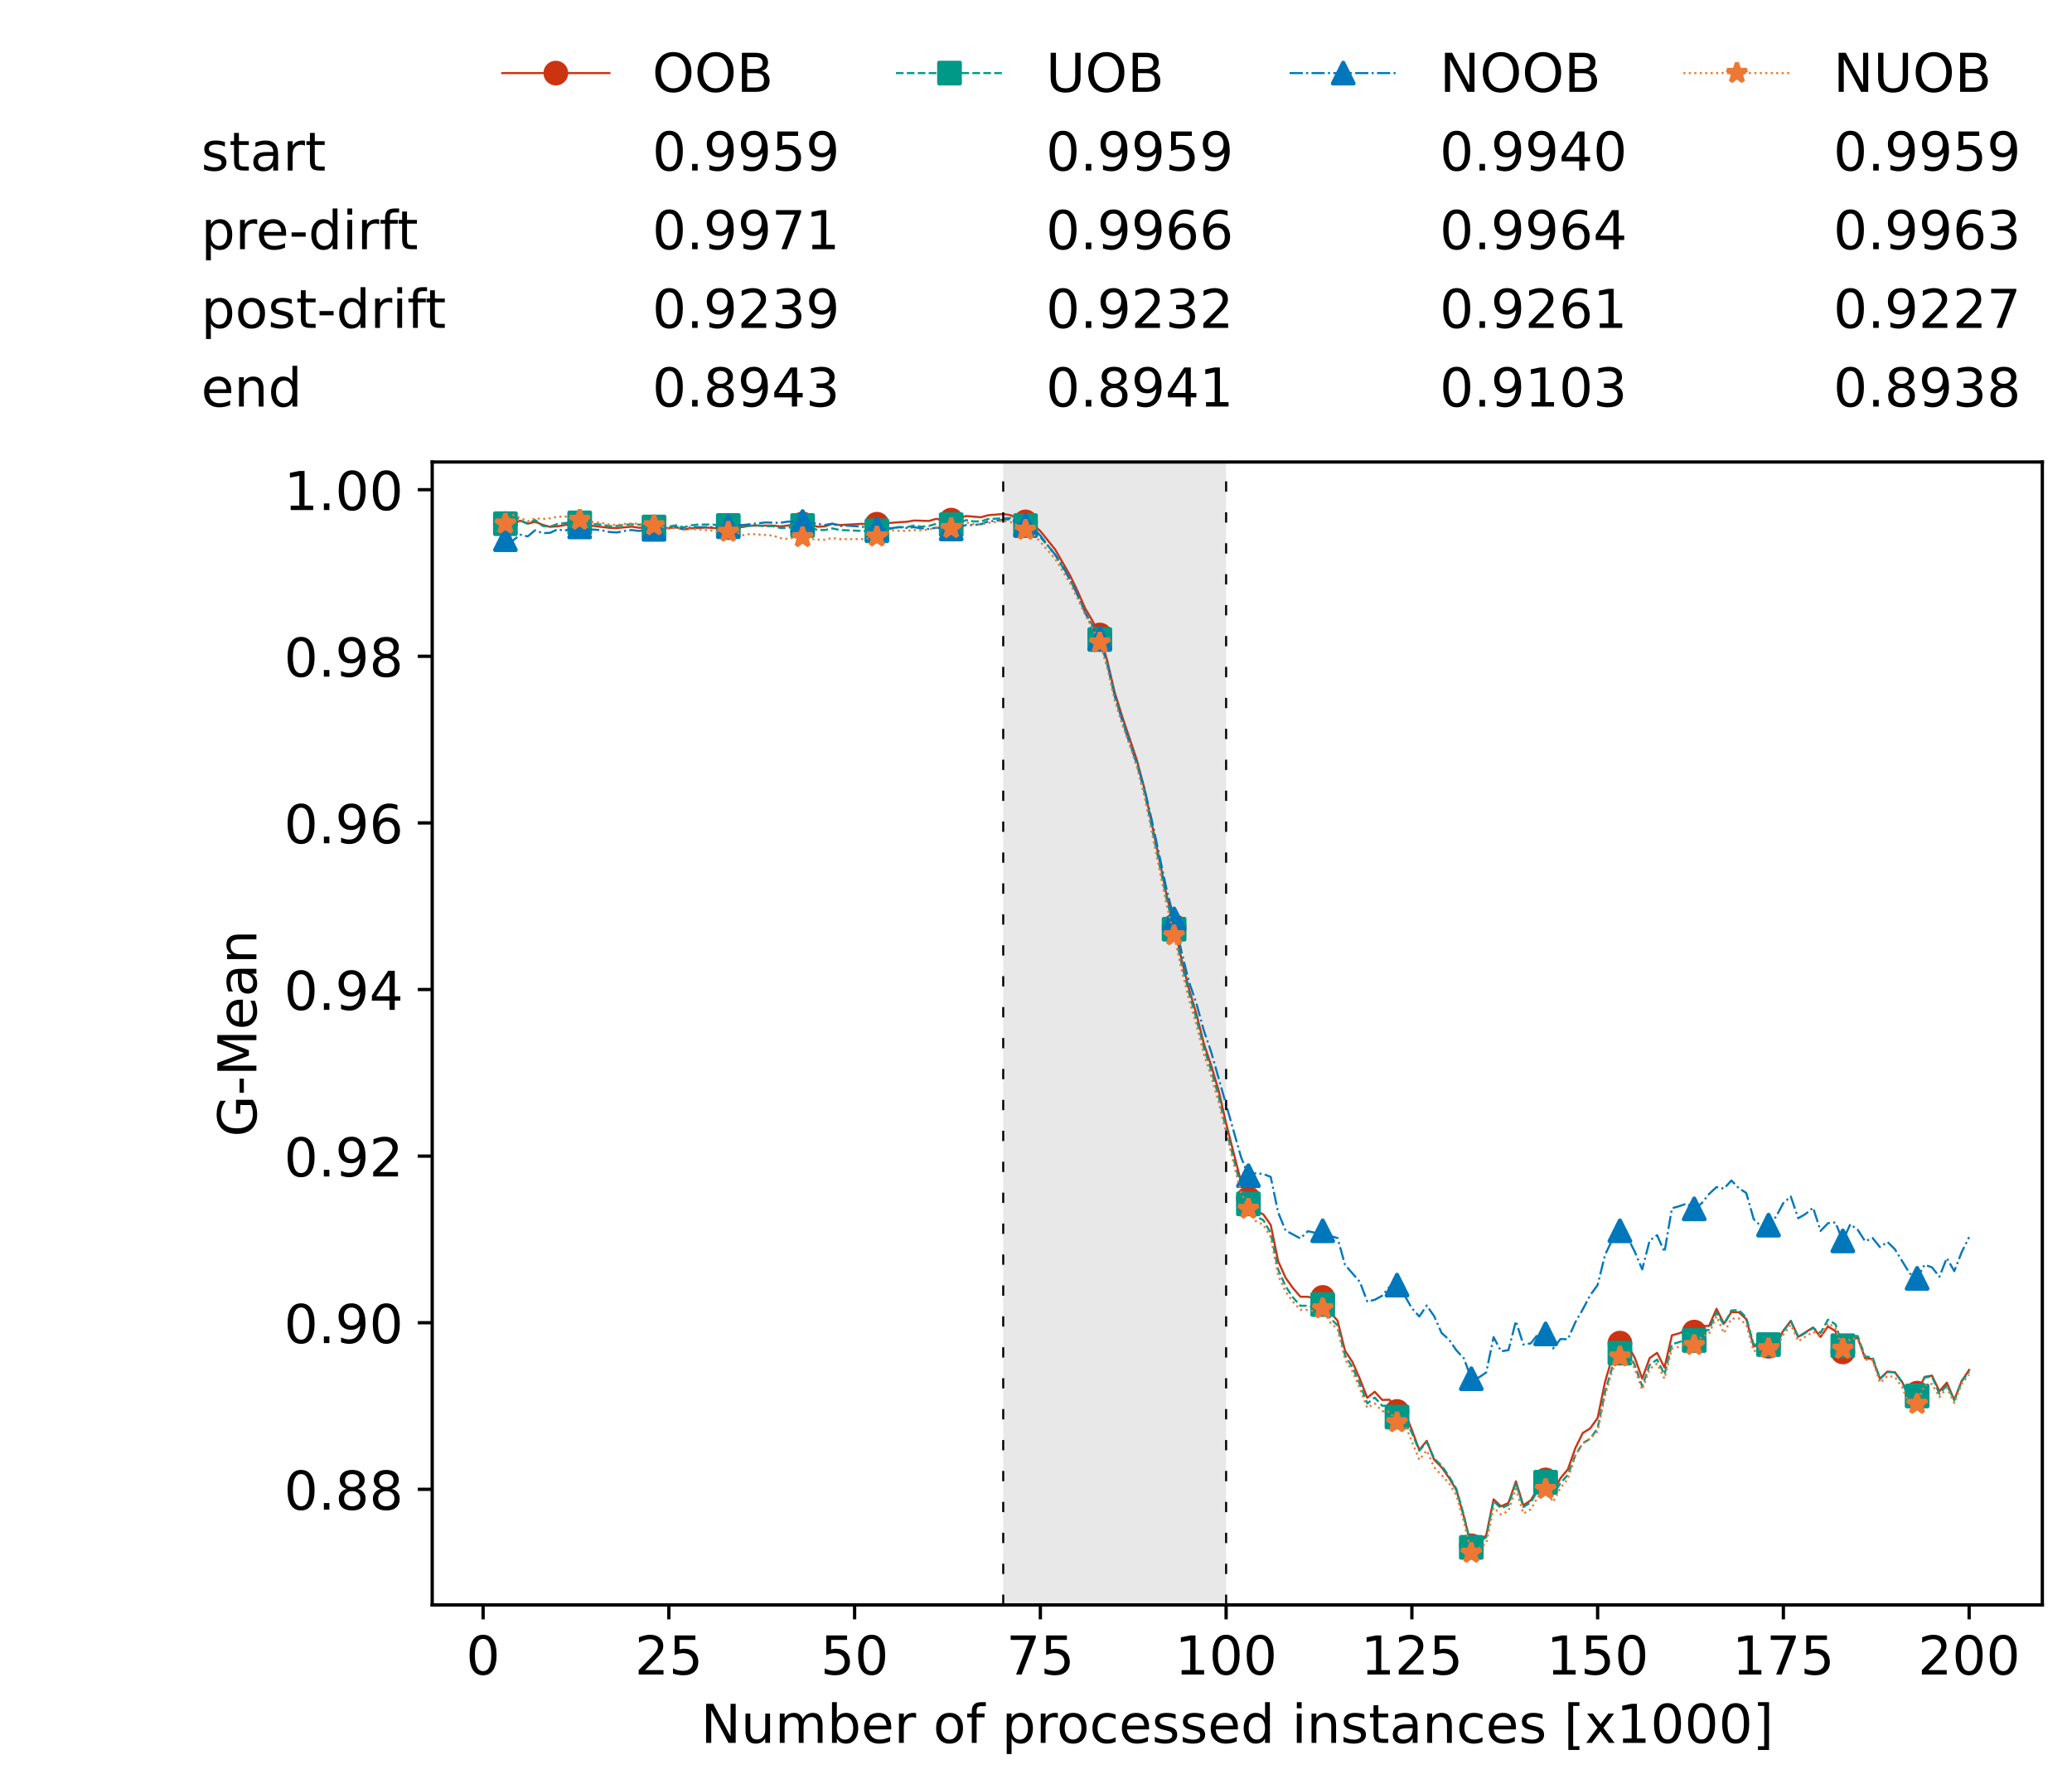 <?xml version="1.0" encoding="utf-8" standalone="no"?>
<!DOCTYPE svg PUBLIC "-//W3C//DTD SVG 1.1//EN"
  "http://www.w3.org/Graphics/SVG/1.1/DTD/svg11.dtd">
<!-- Created with matplotlib (https://matplotlib.org/) -->
<svg height="432.615pt" version="1.1" viewBox="0 0 502.65 432.615" width="502.65pt" xmlns="http://www.w3.org/2000/svg" xmlns:xlink="http://www.w3.org/1999/xlink">
 <defs>
  <style type="text/css">*{stroke-linecap:butt;stroke-linejoin:round;}</style>
 </defs>
 <g id="figure_1">
  <g id="patch_1">
   <path d="M 0 432.615 
L 502.65 432.615 
L 502.65 0 
L 0 0 
z
" style="fill:#ffffff;"/>
  </g>
  <g id="axes_1">
   <g id="patch_2">
    <path d="M 104.85 389.252 
L 495.45 389.252 
L 495.45 112.052 
L 104.85 112.052 
z
" style="fill:#ffffff;"/>
   </g>
   <g id="patch_3">
    <path clip-path="url(#p33c282f901)" d="M 297.446 389.252 
L 297.446 112.052 
L 243.372 112.052 
L 243.372 389.252 
z
" style="fill:#d3d3d3;opacity:0.5;"/>
   </g>
   <g id="matplotlib.axis_1">
    <g id="xtick_1">
     <g id="line2d_1">
      <defs>
       <path d="M 0 0 
L 0 3.5 
" id="ma0deb8fd98" style="stroke:#000000;stroke-width:0.8;"/>
      </defs>
      <g>
       <use style="stroke:#000000;stroke-width:0.8;" x="117.197" xlink:href="#ma0deb8fd98" y="389.252"/>
      </g>
     </g>
     <g id="text_1">
      <!-- 0 -->
      <g transform="translate(113.061 406.13)scale(0.13 -0.13)">
       <defs>
        <path d="M 31.781 66.406 
Q 24.172 66.406 20.328 58.906 
Q 16.5 51.422 16.5 36.375 
Q 16.5 21.391 20.328 13.891 
Q 24.172 6.391 31.781 6.391 
Q 39.453 6.391 43.281 13.891 
Q 47.125 21.391 47.125 36.375 
Q 47.125 51.422 43.281 58.906 
Q 39.453 66.406 31.781 66.406 
z
M 31.781 74.219 
Q 44.047 74.219 50.516 64.516 
Q 56.984 54.828 56.984 36.375 
Q 56.984 17.969 50.516 8.266 
Q 44.047 -1.422 31.781 -1.422 
Q 19.531 -1.422 13.062 8.266 
Q 6.594 17.969 6.594 36.375 
Q 6.594 54.828 13.062 64.516 
Q 19.531 74.219 31.781 74.219 
z
" id="DejaVuSans-48"/>
       </defs>
       <use xlink:href="#DejaVuSans-48"/>
      </g>
     </g>
    </g>
    <g id="xtick_2">
     <g id="line2d_2">
      <g>
       <use style="stroke:#000000;stroke-width:0.8;" x="162.259" xlink:href="#ma0deb8fd98" y="389.252"/>
      </g>
     </g>
     <g id="text_2">
      <!-- 25 -->
      <g transform="translate(153.988 406.13)scale(0.13 -0.13)">
       <defs>
        <path d="M 19.188 8.297 
L 53.609 8.297 
L 53.609 0 
L 7.328 0 
L 7.328 8.297 
Q 12.938 14.109 22.625 23.891 
Q 32.328 33.688 34.812 36.531 
Q 39.547 41.844 41.422 45.531 
Q 43.312 49.219 43.312 52.781 
Q 43.312 58.594 39.234 62.25 
Q 35.156 65.922 28.609 65.922 
Q 23.969 65.922 18.812 64.312 
Q 13.672 62.703 7.812 59.422 
L 7.812 69.391 
Q 13.766 71.781 18.938 73 
Q 24.125 74.219 28.422 74.219 
Q 39.75 74.219 46.484 68.547 
Q 53.219 62.891 53.219 53.422 
Q 53.219 48.922 51.531 44.891 
Q 49.859 40.875 45.406 35.406 
Q 44.188 33.984 37.641 27.219 
Q 31.109 20.453 19.188 8.297 
z
" id="DejaVuSans-50"/>
        <path d="M 10.797 72.906 
L 49.516 72.906 
L 49.516 64.594 
L 19.828 64.594 
L 19.828 46.734 
Q 21.969 47.469 24.109 47.828 
Q 26.266 48.188 28.422 48.188 
Q 40.625 48.188 47.75 41.5 
Q 54.891 34.812 54.891 23.391 
Q 54.891 11.625 47.562 5.094 
Q 40.234 -1.422 26.906 -1.422 
Q 22.312 -1.422 17.547 -0.641 
Q 12.797 0.141 7.719 1.703 
L 7.719 11.625 
Q 12.109 9.234 16.797 8.062 
Q 21.484 6.891 26.703 6.891 
Q 35.156 6.891 40.078 11.328 
Q 45.016 15.766 45.016 23.391 
Q 45.016 31 40.078 35.438 
Q 35.156 39.891 26.703 39.891 
Q 22.75 39.891 18.812 39.016 
Q 14.891 38.141 10.797 36.281 
z
" id="DejaVuSans-53"/>
       </defs>
       <use xlink:href="#DejaVuSans-50"/>
       <use x="63.623" xlink:href="#DejaVuSans-53"/>
      </g>
     </g>
    </g>
    <g id="xtick_3">
     <g id="line2d_3">
      <g>
       <use style="stroke:#000000;stroke-width:0.8;" x="207.322" xlink:href="#ma0deb8fd98" y="389.252"/>
      </g>
     </g>
     <g id="text_3">
      <!-- 50 -->
      <g transform="translate(199.05 406.13)scale(0.13 -0.13)">
       <use xlink:href="#DejaVuSans-53"/>
       <use x="63.623" xlink:href="#DejaVuSans-48"/>
      </g>
     </g>
    </g>
    <g id="xtick_4">
     <g id="line2d_4">
      <g>
       <use style="stroke:#000000;stroke-width:0.8;" x="252.384" xlink:href="#ma0deb8fd98" y="389.252"/>
      </g>
     </g>
     <g id="text_4">
      <!-- 75 -->
      <g transform="translate(244.113 406.13)scale(0.13 -0.13)">
       <defs>
        <path d="M 8.203 72.906 
L 55.078 72.906 
L 55.078 68.703 
L 28.609 0 
L 18.312 0 
L 43.219 64.594 
L 8.203 64.594 
z
" id="DejaVuSans-55"/>
       </defs>
       <use xlink:href="#DejaVuSans-55"/>
       <use x="63.623" xlink:href="#DejaVuSans-53"/>
      </g>
     </g>
    </g>
    <g id="xtick_5">
     <g id="line2d_5">
      <g>
       <use style="stroke:#000000;stroke-width:0.8;" x="297.446" xlink:href="#ma0deb8fd98" y="389.252"/>
      </g>
     </g>
     <g id="text_5">
      <!-- 100 -->
      <g transform="translate(285.039 406.13)scale(0.13 -0.13)">
       <defs>
        <path d="M 12.406 8.297 
L 28.516 8.297 
L 28.516 63.922 
L 10.984 60.406 
L 10.984 69.391 
L 28.422 72.906 
L 38.281 72.906 
L 38.281 8.297 
L 54.391 8.297 
L 54.391 0 
L 12.406 0 
z
" id="DejaVuSans-49"/>
       </defs>
       <use xlink:href="#DejaVuSans-49"/>
       <use x="63.623" xlink:href="#DejaVuSans-48"/>
       <use x="127.246" xlink:href="#DejaVuSans-48"/>
      </g>
     </g>
    </g>
    <g id="xtick_6">
     <g id="line2d_6">
      <g>
       <use style="stroke:#000000;stroke-width:0.8;" x="342.509" xlink:href="#ma0deb8fd98" y="389.252"/>
      </g>
     </g>
     <g id="text_6">
      <!-- 125 -->
      <g transform="translate(330.102 406.13)scale(0.13 -0.13)">
       <use xlink:href="#DejaVuSans-49"/>
       <use x="63.623" xlink:href="#DejaVuSans-50"/>
       <use x="127.246" xlink:href="#DejaVuSans-53"/>
      </g>
     </g>
    </g>
    <g id="xtick_7">
     <g id="line2d_7">
      <g>
       <use style="stroke:#000000;stroke-width:0.8;" x="387.571" xlink:href="#ma0deb8fd98" y="389.252"/>
      </g>
     </g>
     <g id="text_7">
      <!-- 150 -->
      <g transform="translate(375.164 406.13)scale(0.13 -0.13)">
       <use xlink:href="#DejaVuSans-49"/>
       <use x="63.623" xlink:href="#DejaVuSans-53"/>
       <use x="127.246" xlink:href="#DejaVuSans-48"/>
      </g>
     </g>
    </g>
    <g id="xtick_8">
     <g id="line2d_8">
      <g>
       <use style="stroke:#000000;stroke-width:0.8;" x="432.633" xlink:href="#ma0deb8fd98" y="389.252"/>
      </g>
     </g>
     <g id="text_8">
      <!-- 175 -->
      <g transform="translate(420.226 406.13)scale(0.13 -0.13)">
       <use xlink:href="#DejaVuSans-49"/>
       <use x="63.623" xlink:href="#DejaVuSans-55"/>
       <use x="127.246" xlink:href="#DejaVuSans-53"/>
      </g>
     </g>
    </g>
    <g id="xtick_9">
     <g id="line2d_9">
      <g>
       <use style="stroke:#000000;stroke-width:0.8;" x="477.695" xlink:href="#ma0deb8fd98" y="389.252"/>
      </g>
     </g>
     <g id="text_9">
      <!-- 200 -->
      <g transform="translate(465.289 406.13)scale(0.13 -0.13)">
       <use xlink:href="#DejaVuSans-50"/>
       <use x="63.623" xlink:href="#DejaVuSans-48"/>
       <use x="127.246" xlink:href="#DejaVuSans-48"/>
      </g>
     </g>
    </g>
    <g id="text_10">
     <!-- Number of processed instances [x1000] -->
     <g transform="translate(170.025 422.711)scale(0.13 -0.13)">
      <defs>
       <path d="M 9.812 72.906 
L 23.094 72.906 
L 55.422 11.922 
L 55.422 72.906 
L 64.984 72.906 
L 64.984 0 
L 51.703 0 
L 19.391 60.984 
L 19.391 0 
L 9.812 0 
z
" id="DejaVuSans-78"/>
       <path d="M 8.5 21.578 
L 8.5 54.688 
L 17.484 54.688 
L 17.484 21.922 
Q 17.484 14.156 20.5 10.266 
Q 23.531 6.391 29.594 6.391 
Q 36.859 6.391 41.078 11.031 
Q 45.312 15.672 45.312 23.688 
L 45.312 54.688 
L 54.297 54.688 
L 54.297 0 
L 45.312 0 
L 45.312 8.406 
Q 42.047 3.422 37.719 1 
Q 33.406 -1.422 27.688 -1.422 
Q 18.266 -1.422 13.375 4.438 
Q 8.5 10.297 8.5 21.578 
z
M 31.109 56 
z
" id="DejaVuSans-117"/>
       <path d="M 52 44.188 
Q 55.375 50.25 60.062 53.125 
Q 64.75 56 71.094 56 
Q 79.641 56 84.281 50.016 
Q 88.922 44.047 88.922 33.016 
L 88.922 0 
L 79.891 0 
L 79.891 32.719 
Q 79.891 40.578 77.094 44.375 
Q 74.312 48.188 68.609 48.188 
Q 61.625 48.188 57.562 43.547 
Q 53.516 38.922 53.516 30.906 
L 53.516 0 
L 44.484 0 
L 44.484 32.719 
Q 44.484 40.625 41.703 44.406 
Q 38.922 48.188 33.109 48.188 
Q 26.219 48.188 22.156 43.531 
Q 18.109 38.875 18.109 30.906 
L 18.109 0 
L 9.078 0 
L 9.078 54.688 
L 18.109 54.688 
L 18.109 46.188 
Q 21.188 51.219 25.484 53.609 
Q 29.781 56 35.688 56 
Q 41.656 56 45.828 52.969 
Q 50 49.953 52 44.188 
z
" id="DejaVuSans-109"/>
       <path d="M 48.688 27.297 
Q 48.688 37.203 44.609 42.844 
Q 40.531 48.484 33.406 48.484 
Q 26.266 48.484 22.188 42.844 
Q 18.109 37.203 18.109 27.297 
Q 18.109 17.391 22.188 11.75 
Q 26.266 6.109 33.406 6.109 
Q 40.531 6.109 44.609 11.75 
Q 48.688 17.391 48.688 27.297 
z
M 18.109 46.391 
Q 20.953 51.266 25.266 53.625 
Q 29.594 56 35.594 56 
Q 45.562 56 51.781 48.094 
Q 58.016 40.188 58.016 27.297 
Q 58.016 14.406 51.781 6.484 
Q 45.562 -1.422 35.594 -1.422 
Q 29.594 -1.422 25.266 0.953 
Q 20.953 3.328 18.109 8.203 
L 18.109 0 
L 9.078 0 
L 9.078 75.984 
L 18.109 75.984 
z
" id="DejaVuSans-98"/>
       <path d="M 56.203 29.594 
L 56.203 25.203 
L 14.891 25.203 
Q 15.484 15.922 20.484 11.062 
Q 25.484 6.203 34.422 6.203 
Q 39.594 6.203 44.453 7.469 
Q 49.312 8.734 54.109 11.281 
L 54.109 2.781 
Q 49.266 0.734 44.188 -0.344 
Q 39.109 -1.422 33.891 -1.422 
Q 20.797 -1.422 13.156 6.188 
Q 5.516 13.812 5.516 26.812 
Q 5.516 40.234 12.766 48.109 
Q 20.016 56 32.328 56 
Q 43.359 56 49.781 48.891 
Q 56.203 41.797 56.203 29.594 
z
M 47.219 32.234 
Q 47.125 39.594 43.094 43.984 
Q 39.062 48.391 32.422 48.391 
Q 24.906 48.391 20.391 44.141 
Q 15.875 39.891 15.188 32.172 
z
" id="DejaVuSans-101"/>
       <path d="M 41.109 46.297 
Q 39.594 47.172 37.812 47.578 
Q 36.031 48 33.891 48 
Q 26.266 48 22.188 43.047 
Q 18.109 38.094 18.109 28.812 
L 18.109 0 
L 9.078 0 
L 9.078 54.688 
L 18.109 54.688 
L 18.109 46.188 
Q 20.953 51.172 25.484 53.578 
Q 30.031 56 36.531 56 
Q 37.453 56 38.578 55.875 
Q 39.703 55.766 41.062 55.516 
z
" id="DejaVuSans-114"/>
       <path id="DejaVuSans-32"/>
       <path d="M 30.609 48.391 
Q 23.391 48.391 19.188 42.75 
Q 14.984 37.109 14.984 27.297 
Q 14.984 17.484 19.156 11.844 
Q 23.344 6.203 30.609 6.203 
Q 37.797 6.203 41.984 11.859 
Q 46.188 17.531 46.188 27.297 
Q 46.188 37.016 41.984 42.703 
Q 37.797 48.391 30.609 48.391 
z
M 30.609 56 
Q 42.328 56 49.016 48.375 
Q 55.719 40.766 55.719 27.297 
Q 55.719 13.875 49.016 6.219 
Q 42.328 -1.422 30.609 -1.422 
Q 18.844 -1.422 12.172 6.219 
Q 5.516 13.875 5.516 27.297 
Q 5.516 40.766 12.172 48.375 
Q 18.844 56 30.609 56 
z
" id="DejaVuSans-111"/>
       <path d="M 37.109 75.984 
L 37.109 68.5 
L 28.516 68.5 
Q 23.688 68.5 21.797 66.547 
Q 19.922 64.594 19.922 59.516 
L 19.922 54.688 
L 34.719 54.688 
L 34.719 47.703 
L 19.922 47.703 
L 19.922 0 
L 10.891 0 
L 10.891 47.703 
L 2.297 47.703 
L 2.297 54.688 
L 10.891 54.688 
L 10.891 58.5 
Q 10.891 67.625 15.141 71.797 
Q 19.391 75.984 28.609 75.984 
z
" id="DejaVuSans-102"/>
       <path d="M 18.109 8.203 
L 18.109 -20.797 
L 9.078 -20.797 
L 9.078 54.688 
L 18.109 54.688 
L 18.109 46.391 
Q 20.953 51.266 25.266 53.625 
Q 29.594 56 35.594 56 
Q 45.562 56 51.781 48.094 
Q 58.016 40.188 58.016 27.297 
Q 58.016 14.406 51.781 6.484 
Q 45.562 -1.422 35.594 -1.422 
Q 29.594 -1.422 25.266 0.953 
Q 20.953 3.328 18.109 8.203 
z
M 48.688 27.297 
Q 48.688 37.203 44.609 42.844 
Q 40.531 48.484 33.406 48.484 
Q 26.266 48.484 22.188 42.844 
Q 18.109 37.203 18.109 27.297 
Q 18.109 17.391 22.188 11.75 
Q 26.266 6.109 33.406 6.109 
Q 40.531 6.109 44.609 11.75 
Q 48.688 17.391 48.688 27.297 
z
" id="DejaVuSans-112"/>
       <path d="M 48.781 52.594 
L 48.781 44.188 
Q 44.969 46.297 41.141 47.344 
Q 37.312 48.391 33.406 48.391 
Q 24.656 48.391 19.812 42.844 
Q 14.984 37.312 14.984 27.297 
Q 14.984 17.281 19.812 11.734 
Q 24.656 6.203 33.406 6.203 
Q 37.312 6.203 41.141 7.25 
Q 44.969 8.297 48.781 10.406 
L 48.781 2.094 
Q 45.016 0.344 40.984 -0.531 
Q 36.969 -1.422 32.422 -1.422 
Q 20.062 -1.422 12.781 6.344 
Q 5.516 14.109 5.516 27.297 
Q 5.516 40.672 12.859 48.328 
Q 20.219 56 33.016 56 
Q 37.156 56 41.109 55.141 
Q 45.062 54.297 48.781 52.594 
z
" id="DejaVuSans-99"/>
       <path d="M 44.281 53.078 
L 44.281 44.578 
Q 40.484 46.531 36.375 47.5 
Q 32.281 48.484 27.875 48.484 
Q 21.188 48.484 17.844 46.438 
Q 14.5 44.391 14.5 40.281 
Q 14.5 37.156 16.891 35.375 
Q 19.281 33.594 26.516 31.984 
L 29.594 31.297 
Q 39.156 29.25 43.188 25.516 
Q 47.219 21.781 47.219 15.094 
Q 47.219 7.469 41.188 3.016 
Q 35.156 -1.422 24.609 -1.422 
Q 20.219 -1.422 15.453 -0.562 
Q 10.688 0.297 5.422 2 
L 5.422 11.281 
Q 10.406 8.688 15.234 7.391 
Q 20.062 6.109 24.812 6.109 
Q 31.156 6.109 34.562 8.281 
Q 37.984 10.453 37.984 14.406 
Q 37.984 18.062 35.516 20.016 
Q 33.062 21.969 24.703 23.781 
L 21.578 24.516 
Q 13.234 26.266 9.516 29.906 
Q 5.812 33.547 5.812 39.891 
Q 5.812 47.609 11.281 51.797 
Q 16.75 56 26.812 56 
Q 31.781 56 36.172 55.266 
Q 40.578 54.547 44.281 53.078 
z
" id="DejaVuSans-115"/>
       <path d="M 45.406 46.391 
L 45.406 75.984 
L 54.391 75.984 
L 54.391 0 
L 45.406 0 
L 45.406 8.203 
Q 42.578 3.328 38.25 0.953 
Q 33.938 -1.422 27.875 -1.422 
Q 17.969 -1.422 11.734 6.484 
Q 5.516 14.406 5.516 27.297 
Q 5.516 40.188 11.734 48.094 
Q 17.969 56 27.875 56 
Q 33.938 56 38.25 53.625 
Q 42.578 51.266 45.406 46.391 
z
M 14.797 27.297 
Q 14.797 17.391 18.875 11.75 
Q 22.953 6.109 30.078 6.109 
Q 37.203 6.109 41.297 11.75 
Q 45.406 17.391 45.406 27.297 
Q 45.406 37.203 41.297 42.844 
Q 37.203 48.484 30.078 48.484 
Q 22.953 48.484 18.875 42.844 
Q 14.797 37.203 14.797 27.297 
z
" id="DejaVuSans-100"/>
       <path d="M 9.422 54.688 
L 18.406 54.688 
L 18.406 0 
L 9.422 0 
z
M 9.422 75.984 
L 18.406 75.984 
L 18.406 64.594 
L 9.422 64.594 
z
" id="DejaVuSans-105"/>
       <path d="M 54.891 33.016 
L 54.891 0 
L 45.906 0 
L 45.906 32.719 
Q 45.906 40.484 42.875 44.328 
Q 39.844 48.188 33.797 48.188 
Q 26.516 48.188 22.312 43.547 
Q 18.109 38.922 18.109 30.906 
L 18.109 0 
L 9.078 0 
L 9.078 54.688 
L 18.109 54.688 
L 18.109 46.188 
Q 21.344 51.125 25.703 53.562 
Q 30.078 56 35.797 56 
Q 45.219 56 50.047 50.172 
Q 54.891 44.344 54.891 33.016 
z
" id="DejaVuSans-110"/>
       <path d="M 18.312 70.219 
L 18.312 54.688 
L 36.812 54.688 
L 36.812 47.703 
L 18.312 47.703 
L 18.312 18.016 
Q 18.312 11.328 20.141 9.422 
Q 21.969 7.516 27.594 7.516 
L 36.812 7.516 
L 36.812 0 
L 27.594 0 
Q 17.188 0 13.234 3.875 
Q 9.281 7.766 9.281 18.016 
L 9.281 47.703 
L 2.688 47.703 
L 2.688 54.688 
L 9.281 54.688 
L 9.281 70.219 
z
" id="DejaVuSans-116"/>
       <path d="M 34.281 27.484 
Q 23.391 27.484 19.188 25 
Q 14.984 22.516 14.984 16.5 
Q 14.984 11.719 18.141 8.906 
Q 21.297 6.109 26.703 6.109 
Q 34.188 6.109 38.703 11.406 
Q 43.219 16.703 43.219 25.484 
L 43.219 27.484 
z
M 52.203 31.203 
L 52.203 0 
L 43.219 0 
L 43.219 8.297 
Q 40.141 3.328 35.547 0.953 
Q 30.953 -1.422 24.312 -1.422 
Q 15.922 -1.422 10.953 3.297 
Q 6 8.016 6 15.922 
Q 6 25.141 12.172 29.828 
Q 18.359 34.516 30.609 34.516 
L 43.219 34.516 
L 43.219 35.406 
Q 43.219 41.609 39.141 45 
Q 35.062 48.391 27.688 48.391 
Q 23 48.391 18.547 47.266 
Q 14.109 46.141 10.016 43.891 
L 10.016 52.203 
Q 14.938 54.109 19.578 55.047 
Q 24.219 56 28.609 56 
Q 40.484 56 46.344 49.844 
Q 52.203 43.703 52.203 31.203 
z
" id="DejaVuSans-97"/>
       <path d="M 8.594 75.984 
L 29.297 75.984 
L 29.297 69 
L 17.578 69 
L 17.578 -6.203 
L 29.297 -6.203 
L 29.297 -13.188 
L 8.594 -13.188 
z
" id="DejaVuSans-91"/>
       <path d="M 54.891 54.688 
L 35.109 28.078 
L 55.906 0 
L 45.312 0 
L 29.391 21.484 
L 13.484 0 
L 2.875 0 
L 24.125 28.609 
L 4.688 54.688 
L 15.281 54.688 
L 29.781 35.203 
L 44.281 54.688 
z
" id="DejaVuSans-120"/>
       <path d="M 30.422 75.984 
L 30.422 -13.188 
L 9.719 -13.188 
L 9.719 -6.203 
L 21.391 -6.203 
L 21.391 69 
L 9.719 69 
L 9.719 75.984 
z
" id="DejaVuSans-93"/>
      </defs>
      <use xlink:href="#DejaVuSans-78"/>
      <use x="74.805" xlink:href="#DejaVuSans-117"/>
      <use x="138.184" xlink:href="#DejaVuSans-109"/>
      <use x="235.596" xlink:href="#DejaVuSans-98"/>
      <use x="299.072" xlink:href="#DejaVuSans-101"/>
      <use x="360.596" xlink:href="#DejaVuSans-114"/>
      <use x="401.709" xlink:href="#DejaVuSans-32"/>
      <use x="433.496" xlink:href="#DejaVuSans-111"/>
      <use x="494.678" xlink:href="#DejaVuSans-102"/>
      <use x="529.883" xlink:href="#DejaVuSans-32"/>
      <use x="561.67" xlink:href="#DejaVuSans-112"/>
      <use x="625.146" xlink:href="#DejaVuSans-114"/>
      <use x="664.01" xlink:href="#DejaVuSans-111"/>
      <use x="725.191" xlink:href="#DejaVuSans-99"/>
      <use x="780.172" xlink:href="#DejaVuSans-101"/>
      <use x="841.695" xlink:href="#DejaVuSans-115"/>
      <use x="893.795" xlink:href="#DejaVuSans-115"/>
      <use x="945.895" xlink:href="#DejaVuSans-101"/>
      <use x="1007.418" xlink:href="#DejaVuSans-100"/>
      <use x="1070.895" xlink:href="#DejaVuSans-32"/>
      <use x="1102.682" xlink:href="#DejaVuSans-105"/>
      <use x="1130.465" xlink:href="#DejaVuSans-110"/>
      <use x="1193.844" xlink:href="#DejaVuSans-115"/>
      <use x="1245.943" xlink:href="#DejaVuSans-116"/>
      <use x="1285.152" xlink:href="#DejaVuSans-97"/>
      <use x="1346.432" xlink:href="#DejaVuSans-110"/>
      <use x="1409.811" xlink:href="#DejaVuSans-99"/>
      <use x="1464.791" xlink:href="#DejaVuSans-101"/>
      <use x="1526.314" xlink:href="#DejaVuSans-115"/>
      <use x="1578.414" xlink:href="#DejaVuSans-32"/>
      <use x="1610.201" xlink:href="#DejaVuSans-91"/>
      <use x="1649.215" xlink:href="#DejaVuSans-120"/>
      <use x="1708.395" xlink:href="#DejaVuSans-49"/>
      <use x="1772.018" xlink:href="#DejaVuSans-48"/>
      <use x="1835.641" xlink:href="#DejaVuSans-48"/>
      <use x="1899.264" xlink:href="#DejaVuSans-48"/>
      <use x="1962.887" xlink:href="#DejaVuSans-93"/>
     </g>
    </g>
   </g>
   <g id="matplotlib.axis_2">
    <g id="ytick_1">
     <g id="line2d_10">
      <defs>
       <path d="M 0 0 
L -3.5 0 
" id="m71bbb97fb3" style="stroke:#000000;stroke-width:0.8;"/>
      </defs>
      <g>
       <use style="stroke:#000000;stroke-width:0.8;" x="104.85" xlink:href="#m71bbb97fb3" y="361.213"/>
      </g>
     </g>
     <g id="text_11">
      <!-- 0.88 -->
      <g transform="translate(68.905 366.152)scale(0.13 -0.13)">
       <defs>
        <path d="M 10.688 12.406 
L 21 12.406 
L 21 0 
L 10.688 0 
z
" id="DejaVuSans-46"/>
        <path d="M 31.781 34.625 
Q 24.75 34.625 20.719 30.859 
Q 16.703 27.094 16.703 20.516 
Q 16.703 13.922 20.719 10.156 
Q 24.75 6.391 31.781 6.391 
Q 38.812 6.391 42.859 10.172 
Q 46.922 13.969 46.922 20.516 
Q 46.922 27.094 42.891 30.859 
Q 38.875 34.625 31.781 34.625 
z
M 21.922 38.812 
Q 15.578 40.375 12.031 44.719 
Q 8.5 49.078 8.5 55.328 
Q 8.5 64.062 14.719 69.141 
Q 20.953 74.219 31.781 74.219 
Q 42.672 74.219 48.875 69.141 
Q 55.078 64.062 55.078 55.328 
Q 55.078 49.078 51.531 44.719 
Q 48 40.375 41.703 38.812 
Q 48.828 37.156 52.797 32.312 
Q 56.781 27.484 56.781 20.516 
Q 56.781 9.906 50.312 4.234 
Q 43.844 -1.422 31.781 -1.422 
Q 19.734 -1.422 13.25 4.234 
Q 6.781 9.906 6.781 20.516 
Q 6.781 27.484 10.781 32.312 
Q 14.797 37.156 21.922 38.812 
z
M 18.312 54.391 
Q 18.312 48.734 21.844 45.562 
Q 25.391 42.391 31.781 42.391 
Q 38.141 42.391 41.719 45.562 
Q 45.312 48.734 45.312 54.391 
Q 45.312 60.062 41.719 63.234 
Q 38.141 66.406 31.781 66.406 
Q 25.391 66.406 21.844 63.234 
Q 18.312 60.062 18.312 54.391 
z
" id="DejaVuSans-56"/>
       </defs>
       <use xlink:href="#DejaVuSans-48"/>
       <use x="63.623" xlink:href="#DejaVuSans-46"/>
       <use x="95.41" xlink:href="#DejaVuSans-56"/>
       <use x="159.033" xlink:href="#DejaVuSans-56"/>
      </g>
     </g>
    </g>
    <g id="ytick_2">
     <g id="line2d_11">
      <g>
       <use style="stroke:#000000;stroke-width:0.8;" x="104.85" xlink:href="#m71bbb97fb3" y="320.806"/>
      </g>
     </g>
     <g id="text_12">
      <!-- 0.90 -->
      <g transform="translate(68.905 325.745)scale(0.13 -0.13)">
       <defs>
        <path d="M 10.984 1.516 
L 10.984 10.5 
Q 14.703 8.734 18.5 7.812 
Q 22.312 6.891 25.984 6.891 
Q 35.75 6.891 40.891 13.453 
Q 46.047 20.016 46.781 33.406 
Q 43.953 29.203 39.594 26.953 
Q 35.25 24.703 29.984 24.703 
Q 19.047 24.703 12.672 31.312 
Q 6.297 37.938 6.297 49.422 
Q 6.297 60.641 12.938 67.422 
Q 19.578 74.219 30.609 74.219 
Q 43.266 74.219 49.922 64.516 
Q 56.594 54.828 56.594 36.375 
Q 56.594 19.141 48.406 8.859 
Q 40.234 -1.422 26.422 -1.422 
Q 22.703 -1.422 18.891 -0.688 
Q 15.094 0.047 10.984 1.516 
z
M 30.609 32.422 
Q 37.25 32.422 41.125 36.953 
Q 45.016 41.5 45.016 49.422 
Q 45.016 57.281 41.125 61.844 
Q 37.25 66.406 30.609 66.406 
Q 23.969 66.406 20.094 61.844 
Q 16.219 57.281 16.219 49.422 
Q 16.219 41.5 20.094 36.953 
Q 23.969 32.422 30.609 32.422 
z
" id="DejaVuSans-57"/>
       </defs>
       <use xlink:href="#DejaVuSans-48"/>
       <use x="63.623" xlink:href="#DejaVuSans-46"/>
       <use x="95.41" xlink:href="#DejaVuSans-57"/>
       <use x="159.033" xlink:href="#DejaVuSans-48"/>
      </g>
     </g>
    </g>
    <g id="ytick_3">
     <g id="line2d_12">
      <g>
       <use style="stroke:#000000;stroke-width:0.8;" x="104.85" xlink:href="#m71bbb97fb3" y="280.398"/>
      </g>
     </g>
     <g id="text_13">
      <!-- 0.92 -->
      <g transform="translate(68.905 285.337)scale(0.13 -0.13)">
       <use xlink:href="#DejaVuSans-48"/>
       <use x="63.623" xlink:href="#DejaVuSans-46"/>
       <use x="95.41" xlink:href="#DejaVuSans-57"/>
       <use x="159.033" xlink:href="#DejaVuSans-50"/>
      </g>
     </g>
    </g>
    <g id="ytick_4">
     <g id="line2d_13">
      <g>
       <use style="stroke:#000000;stroke-width:0.8;" x="104.85" xlink:href="#m71bbb97fb3" y="239.99"/>
      </g>
     </g>
     <g id="text_14">
      <!-- 0.94 -->
      <g transform="translate(68.905 244.929)scale(0.13 -0.13)">
       <defs>
        <path d="M 37.797 64.312 
L 12.891 25.391 
L 37.797 25.391 
z
M 35.203 72.906 
L 47.609 72.906 
L 47.609 25.391 
L 58.016 25.391 
L 58.016 17.188 
L 47.609 17.188 
L 47.609 0 
L 37.797 0 
L 37.797 17.188 
L 4.891 17.188 
L 4.891 26.703 
z
" id="DejaVuSans-52"/>
       </defs>
       <use xlink:href="#DejaVuSans-48"/>
       <use x="63.623" xlink:href="#DejaVuSans-46"/>
       <use x="95.41" xlink:href="#DejaVuSans-57"/>
       <use x="159.033" xlink:href="#DejaVuSans-52"/>
      </g>
     </g>
    </g>
    <g id="ytick_5">
     <g id="line2d_14">
      <g>
       <use style="stroke:#000000;stroke-width:0.8;" x="104.85" xlink:href="#m71bbb97fb3" y="199.583"/>
      </g>
     </g>
     <g id="text_15">
      <!-- 0.96 -->
      <g transform="translate(68.905 204.522)scale(0.13 -0.13)">
       <defs>
        <path d="M 33.016 40.375 
Q 26.375 40.375 22.484 35.828 
Q 18.609 31.297 18.609 23.391 
Q 18.609 15.531 22.484 10.953 
Q 26.375 6.391 33.016 6.391 
Q 39.656 6.391 43.531 10.953 
Q 47.406 15.531 47.406 23.391 
Q 47.406 31.297 43.531 35.828 
Q 39.656 40.375 33.016 40.375 
z
M 52.594 71.297 
L 52.594 62.312 
Q 48.875 64.062 45.094 64.984 
Q 41.312 65.922 37.594 65.922 
Q 27.828 65.922 22.672 59.328 
Q 17.531 52.734 16.797 39.406 
Q 19.672 43.656 24.016 45.922 
Q 28.375 48.188 33.594 48.188 
Q 44.578 48.188 50.953 41.516 
Q 57.328 34.859 57.328 23.391 
Q 57.328 12.156 50.688 5.359 
Q 44.047 -1.422 33.016 -1.422 
Q 20.359 -1.422 13.672 8.266 
Q 6.984 17.969 6.984 36.375 
Q 6.984 53.656 15.188 63.938 
Q 23.391 74.219 37.203 74.219 
Q 40.922 74.219 44.703 73.484 
Q 48.484 72.75 52.594 71.297 
z
" id="DejaVuSans-54"/>
       </defs>
       <use xlink:href="#DejaVuSans-48"/>
       <use x="63.623" xlink:href="#DejaVuSans-46"/>
       <use x="95.41" xlink:href="#DejaVuSans-57"/>
       <use x="159.033" xlink:href="#DejaVuSans-54"/>
      </g>
     </g>
    </g>
    <g id="ytick_6">
     <g id="line2d_15">
      <g>
       <use style="stroke:#000000;stroke-width:0.8;" x="104.85" xlink:href="#m71bbb97fb3" y="159.175"/>
      </g>
     </g>
     <g id="text_16">
      <!-- 0.98 -->
      <g transform="translate(68.905 164.114)scale(0.13 -0.13)">
       <use xlink:href="#DejaVuSans-48"/>
       <use x="63.623" xlink:href="#DejaVuSans-46"/>
       <use x="95.41" xlink:href="#DejaVuSans-57"/>
       <use x="159.033" xlink:href="#DejaVuSans-56"/>
      </g>
     </g>
    </g>
    <g id="ytick_7">
     <g id="line2d_16">
      <g>
       <use style="stroke:#000000;stroke-width:0.8;" x="104.85" xlink:href="#m71bbb97fb3" y="118.768"/>
      </g>
     </g>
     <g id="text_17">
      <!-- 1.00 -->
      <g transform="translate(68.905 123.707)scale(0.13 -0.13)">
       <use xlink:href="#DejaVuSans-49"/>
       <use x="63.623" xlink:href="#DejaVuSans-46"/>
       <use x="95.41" xlink:href="#DejaVuSans-48"/>
       <use x="159.033" xlink:href="#DejaVuSans-48"/>
      </g>
     </g>
    </g>
    <g id="text_18">
     <!-- G-Mean -->
     <g transform="translate(62.201 275.744)rotate(-90)scale(0.13 -0.13)">
      <defs>
       <path d="M 59.516 10.406 
L 59.516 29.984 
L 43.406 29.984 
L 43.406 38.094 
L 69.281 38.094 
L 69.281 6.781 
Q 63.578 2.734 56.688 0.656 
Q 49.812 -1.422 42 -1.422 
Q 24.906 -1.422 15.25 8.562 
Q 5.609 18.562 5.609 36.375 
Q 5.609 54.25 15.25 64.234 
Q 24.906 74.219 42 74.219 
Q 49.125 74.219 55.547 72.453 
Q 61.969 70.703 67.391 67.281 
L 67.391 56.781 
Q 61.922 61.422 55.766 63.766 
Q 49.609 66.109 42.828 66.109 
Q 29.438 66.109 22.719 58.641 
Q 16.016 51.172 16.016 36.375 
Q 16.016 21.625 22.719 14.156 
Q 29.438 6.688 42.828 6.688 
Q 48.047 6.688 52.141 7.594 
Q 56.25 8.5 59.516 10.406 
z
" id="DejaVuSans-71"/>
       <path d="M 4.891 31.391 
L 31.203 31.391 
L 31.203 23.391 
L 4.891 23.391 
z
" id="DejaVuSans-45"/>
       <path d="M 9.812 72.906 
L 24.516 72.906 
L 43.109 23.297 
L 61.812 72.906 
L 76.516 72.906 
L 76.516 0 
L 66.891 0 
L 66.891 64.016 
L 48.094 14.016 
L 38.188 14.016 
L 19.391 64.016 
L 19.391 0 
L 9.812 0 
z
" id="DejaVuSans-77"/>
      </defs>
      <use xlink:href="#DejaVuSans-71"/>
      <use x="77.49" xlink:href="#DejaVuSans-45"/>
      <use x="113.574" xlink:href="#DejaVuSans-77"/>
      <use x="199.854" xlink:href="#DejaVuSans-101"/>
      <use x="261.377" xlink:href="#DejaVuSans-97"/>
      <use x="322.656" xlink:href="#DejaVuSans-110"/>
     </g>
    </g>
   </g>
   <g id="line2d_17"/>
   <g id="line2d_18"/>
   <g id="line2d_19"/>
   <g id="line2d_20"/>
   <g id="line2d_21"/>
   <g id="line2d_22">
    <path clip-path="url(#p33c282f901)" d="M 122.605 127.014 
L 124.407 126.998 
L 126.21 126.284 
L 128.012 127.015 
L 129.815 126.564 
L 131.617 127.269 
L 133.419 127.783 
L 135.222 127.641 
L 138.827 127.061 
L 144.234 127.586 
L 147.839 128.02 
L 149.642 128.077 
L 153.247 127.731 
L 155.049 128 
L 160.457 128.032 
L 162.259 128.038 
L 164.062 127.92 
L 165.864 128.436 
L 167.667 128.138 
L 171.272 127.948 
L 174.877 128.163 
L 176.679 127.964 
L 178.482 127.974 
L 180.284 127.787 
L 182.087 127.479 
L 187.494 127.463 
L 189.297 127.663 
L 191.099 127.469 
L 192.902 127.062 
L 196.507 127.163 
L 198.309 127.76 
L 200.112 127.661 
L 201.914 127.048 
L 203.717 127.345 
L 209.124 127.041 
L 210.927 127.238 
L 214.532 126.942 
L 218.137 126.648 
L 219.939 126.553 
L 221.742 126.242 
L 225.347 126.348 
L 227.149 125.837 
L 228.952 126.135 
L 230.754 126.146 
L 232.557 125.742 
L 234.359 125.148 
L 237.964 125.452 
L 239.767 124.955 
L 243.372 124.652 
L 245.174 124.951 
L 248.779 126.577 
L 250.581 127.159 
L 252.384 128.809 
L 255.989 133.293 
L 259.594 139.581 
L 261.396 143.311 
L 263.199 147.44 
L 265.001 150.543 
L 266.804 154.006 
L 268.606 160.213 
L 270.409 167.907 
L 272.211 173.692 
L 275.816 184.42 
L 277.619 191.254 
L 281.224 208.345 
L 283.026 217.159 
L 284.829 224.637 
L 286.631 232.658 
L 288.434 239.828 
L 290.236 245.913 
L 292.039 253.096 
L 293.841 258.466 
L 295.644 264.563 
L 297.446 272.452 
L 301.051 286.591 
L 302.854 290.693 
L 304.656 293.707 
L 306.459 294.514 
L 308.261 297.082 
L 310.064 305.858 
L 311.866 309.901 
L 313.669 312.416 
L 315.471 314.503 
L 317.274 314.511 
L 319.076 314.918 
L 320.879 314.664 
L 322.681 318.219 
L 324.484 320.325 
L 326.286 327.578 
L 328.089 330.325 
L 329.891 334.419 
L 331.694 339.014 
L 333.496 337.548 
L 335.299 339.526 
L 337.101 339.487 
L 338.904 342.322 
L 340.706 342.328 
L 342.509 346.81 
L 344.311 351.678 
L 346.114 349.446 
L 347.916 354.045 
L 349.719 355.856 
L 351.521 358.416 
L 353.324 361.432 
L 355.126 367.856 
L 356.928 374.909 
L 360.533 372.397 
L 362.336 363.638 
L 364.138 365.339 
L 365.941 364.506 
L 367.743 359.272 
L 369.546 365.095 
L 371.348 363.879 
L 373.151 360.856 
L 374.953 358.924 
L 376.756 362.005 
L 378.558 358.518 
L 380.361 356.359 
L 382.163 351.219 
L 383.966 347.553 
L 385.768 346.428 
L 387.571 343.91 
L 389.373 335.154 
L 391.176 328.956 
L 392.978 325.748 
L 394.781 326.043 
L 396.583 329.3 
L 398.386 334.356 
L 400.188 329.388 
L 401.991 328.109 
L 403.793 331.666 
L 405.596 323.863 
L 407.398 323.356 
L 409.201 322.575 
L 411.003 323.072 
L 412.806 321.587 
L 414.608 321.576 
L 416.411 317.427 
L 418.213 321.029 
L 420.016 318.219 
L 421.818 318.266 
L 423.621 319.929 
L 425.423 326.555 
L 427.226 326.125 
L 429.028 326.513 
L 430.831 325.659 
L 432.633 322.721 
L 434.436 320.335 
L 436.238 324.228 
L 439.843 321.952 
L 441.646 324.27 
L 443.448 321.711 
L 445.251 322.821 
L 447.053 327.885 
L 448.856 325.017 
L 450.658 324.438 
L 452.461 329.437 
L 454.263 329.586 
L 456.066 334.412 
L 457.868 332.652 
L 459.671 332.822 
L 461.473 335.22 
L 463.276 338.958 
L 465.078 337.886 
L 466.881 333.946 
L 468.683 333.628 
L 470.485 337.401 
L 472.288 335.34 
L 474.09 339.541 
L 475.893 334.918 
L 477.695 332.248 
L 477.695 332.248 
" style="fill:none;stroke:#cc3311;stroke-linecap:square;stroke-width:0.5;"/>
    <defs>
     <path d="M 0 2.5 
C 0.663 2.5 1.299 2.237 1.768 1.768 
C 2.237 1.299 2.5 0.663 2.5 0 
C 2.5 -0.663 2.237 -1.299 1.768 -1.768 
C 1.299 -2.237 0.663 -2.5 0 -2.5 
C -0.663 -2.5 -1.299 -2.237 -1.768 -1.768 
C -2.237 -1.299 -2.5 -0.663 -2.5 0 
C -2.5 0.663 -2.237 1.299 -1.768 1.768 
C -1.299 2.237 -0.663 2.5 0 2.5 
z
" id="m6e7402a1c8" style="stroke:#cc3311;"/>
    </defs>
    <g clip-path="url(#p33c282f901)">
     <use style="fill:#cc3311;stroke:#cc3311;" x="122.605" xlink:href="#m6e7402a1c8" y="127.014"/>
     <use style="fill:#cc3311;stroke:#cc3311;" x="140.629" xlink:href="#m6e7402a1c8" y="127.201"/>
     <use style="fill:#cc3311;stroke:#cc3311;" x="158.654" xlink:href="#m6e7402a1c8" y="128.039"/>
     <use style="fill:#cc3311;stroke:#cc3311;" x="176.679" xlink:href="#m6e7402a1c8" y="127.964"/>
     <use style="fill:#cc3311;stroke:#cc3311;" x="194.704" xlink:href="#m6e7402a1c8" y="127.062"/>
     <use style="fill:#cc3311;stroke:#cc3311;" x="212.729" xlink:href="#m6e7402a1c8" y="127.142"/>
     <use style="fill:#cc3311;stroke:#cc3311;" x="230.754" xlink:href="#m6e7402a1c8" y="126.146"/>
     <use style="fill:#cc3311;stroke:#cc3311;" x="248.779" xlink:href="#m6e7402a1c8" y="126.577"/>
     <use style="fill:#cc3311;stroke:#cc3311;" x="266.804" xlink:href="#m6e7402a1c8" y="154.006"/>
     <use style="fill:#cc3311;stroke:#cc3311;" x="284.829" xlink:href="#m6e7402a1c8" y="224.637"/>
     <use style="fill:#cc3311;stroke:#cc3311;" x="302.854" xlink:href="#m6e7402a1c8" y="290.693"/>
     <use style="fill:#cc3311;stroke:#cc3311;" x="320.879" xlink:href="#m6e7402a1c8" y="314.664"/>
     <use style="fill:#cc3311;stroke:#cc3311;" x="338.904" xlink:href="#m6e7402a1c8" y="342.322"/>
     <use style="fill:#cc3311;stroke:#cc3311;" x="356.928" xlink:href="#m6e7402a1c8" y="374.909"/>
     <use style="fill:#cc3311;stroke:#cc3311;" x="374.953" xlink:href="#m6e7402a1c8" y="358.924"/>
     <use style="fill:#cc3311;stroke:#cc3311;" x="392.978" xlink:href="#m6e7402a1c8" y="325.748"/>
     <use style="fill:#cc3311;stroke:#cc3311;" x="411.003" xlink:href="#m6e7402a1c8" y="323.072"/>
     <use style="fill:#cc3311;stroke:#cc3311;" x="429.028" xlink:href="#m6e7402a1c8" y="326.513"/>
     <use style="fill:#cc3311;stroke:#cc3311;" x="447.053" xlink:href="#m6e7402a1c8" y="327.885"/>
     <use style="fill:#cc3311;stroke:#cc3311;" x="465.078" xlink:href="#m6e7402a1c8" y="337.886"/>
    </g>
   </g>
   <g id="line2d_23"/>
   <g id="line2d_24"/>
   <g id="line2d_25"/>
   <g id="line2d_26"/>
   <g id="line2d_27">
    <path clip-path="url(#p33c282f901)" d="M 122.605 127.014 
L 124.407 124.913 
L 126.21 126.241 
L 128.012 126.983 
L 129.815 126.119 
L 131.617 127.555 
L 133.419 127.739 
L 135.222 127.095 
L 138.827 126.631 
L 144.234 127.105 
L 146.037 127.229 
L 147.839 127.599 
L 149.642 127.559 
L 151.444 127.291 
L 153.247 127.153 
L 155.049 127.232 
L 158.654 127.812 
L 160.457 127.915 
L 162.259 127.714 
L 164.062 127.394 
L 165.864 127.908 
L 167.667 127.413 
L 169.469 127.212 
L 173.074 127.224 
L 174.877 127.544 
L 176.679 127.443 
L 180.284 127.568 
L 183.889 127.449 
L 185.692 127.647 
L 187.494 127.638 
L 189.297 128.038 
L 191.099 128.054 
L 192.902 127.546 
L 194.704 127.444 
L 196.507 127.846 
L 198.309 128.555 
L 200.112 128.555 
L 201.914 128.147 
L 203.717 128.545 
L 210.927 128.84 
L 212.729 128.75 
L 218.137 127.853 
L 219.939 127.862 
L 221.742 127.451 
L 223.544 127.743 
L 225.347 127.553 
L 227.149 127.043 
L 228.952 127.239 
L 230.754 127.253 
L 232.557 126.852 
L 234.359 126.152 
L 236.162 126.457 
L 237.964 126.459 
L 239.767 125.862 
L 245.174 125.644 
L 248.779 127.47 
L 250.581 128.052 
L 252.384 130.302 
L 254.186 132.283 
L 255.989 134.56 
L 259.594 140.583 
L 261.396 144.312 
L 263.199 148.442 
L 265.001 151.621 
L 266.804 155.108 
L 268.606 161.111 
L 270.409 168.805 
L 272.211 174.59 
L 275.816 185.384 
L 277.619 192.054 
L 281.224 209.434 
L 283.026 218.088 
L 284.829 225.364 
L 286.631 233.729 
L 288.434 240.748 
L 290.236 247.006 
L 292.039 254.105 
L 293.841 259.669 
L 295.644 265.899 
L 297.446 273.89 
L 301.051 288.003 
L 302.854 291.982 
L 304.656 295.047 
L 306.459 295.906 
L 308.261 299.044 
L 310.064 307.869 
L 311.866 311.949 
L 313.669 314.682 
L 315.471 316.695 
L 317.274 316.693 
L 319.076 317.259 
L 320.879 316.396 
L 322.681 319.656 
L 324.484 321.466 
L 326.286 328.709 
L 328.089 331.605 
L 329.891 335.687 
L 331.694 340.376 
L 333.496 338.962 
L 335.299 340.94 
L 337.101 340.952 
L 338.904 343.684 
L 340.706 343.74 
L 342.509 347.537 
L 344.311 351.834 
L 346.114 349.7 
L 347.916 353.73 
L 349.719 355.486 
L 351.521 358.045 
L 353.324 361.159 
L 355.126 367.577 
L 356.928 375.286 
L 360.533 372.826 
L 362.336 364.072 
L 364.138 365.82 
L 365.941 364.988 
L 367.743 359.609 
L 369.546 365.513 
L 371.348 364.395 
L 373.151 361.323 
L 374.953 359.494 
L 376.756 362.473 
L 378.558 359.72 
L 380.361 357.66 
L 382.163 352.965 
L 383.966 350.019 
L 385.768 348.946 
L 387.571 346.379 
L 389.373 337.585 
L 391.176 331.344 
L 392.978 328.191 
L 394.781 327.345 
L 396.583 331.124 
L 398.386 336.229 
L 400.188 331.066 
L 401.991 329.738 
L 403.793 333.344 
L 405.596 326.009 
L 407.398 325.502 
L 409.201 324.722 
L 411.003 325.114 
L 412.806 323.139 
L 414.608 322.48 
L 416.411 318.286 
L 418.213 321.346 
L 420.016 317.834 
L 421.818 317.73 
L 423.621 319.54 
L 425.423 326.156 
L 427.226 325.775 
L 429.028 326.112 
L 430.831 326.298 
L 432.633 322.836 
L 434.436 320.4 
L 436.238 324.342 
L 439.843 322.07 
L 441.646 323.279 
L 443.448 320.061 
L 445.251 321.17 
L 447.053 326.379 
L 448.856 324.053 
L 450.658 324.021 
L 452.461 329.016 
L 454.263 329.164 
L 456.066 334.439 
L 457.868 332.782 
L 459.671 332.805 
L 461.473 335.251 
L 463.276 339.644 
L 465.078 338.572 
L 466.881 334.103 
L 468.683 333.838 
L 470.485 338.089 
L 472.288 335.979 
L 474.09 339.569 
L 475.893 334.999 
L 477.695 332.734 
L 477.695 332.734 
" style="fill:none;stroke:#009988;stroke-dasharray:1.85,0.8;stroke-dashoffset:0;stroke-width:0.5;"/>
    <defs>
     <path d="M -2.5 2.5 
L 2.5 2.5 
L 2.5 -2.5 
L -2.5 -2.5 
z
" id="mb79c984a4a" style="stroke:#009988;stroke-linejoin:miter;"/>
    </defs>
    <g clip-path="url(#p33c282f901)">
     <use style="fill:#009988;stroke:#009988;stroke-linejoin:miter;" x="122.605" xlink:href="#mb79c984a4a" y="127.014"/>
     <use style="fill:#009988;stroke:#009988;stroke-linejoin:miter;" x="140.629" xlink:href="#mb79c984a4a" y="126.81"/>
     <use style="fill:#009988;stroke:#009988;stroke-linejoin:miter;" x="158.654" xlink:href="#mb79c984a4a" y="127.812"/>
     <use style="fill:#009988;stroke:#009988;stroke-linejoin:miter;" x="176.679" xlink:href="#mb79c984a4a" y="127.443"/>
     <use style="fill:#009988;stroke:#009988;stroke-linejoin:miter;" x="194.704" xlink:href="#mb79c984a4a" y="127.444"/>
     <use style="fill:#009988;stroke:#009988;stroke-linejoin:miter;" x="212.729" xlink:href="#mb79c984a4a" y="128.75"/>
     <use style="fill:#009988;stroke:#009988;stroke-linejoin:miter;" x="230.754" xlink:href="#mb79c984a4a" y="127.253"/>
     <use style="fill:#009988;stroke:#009988;stroke-linejoin:miter;" x="248.779" xlink:href="#mb79c984a4a" y="127.47"/>
     <use style="fill:#009988;stroke:#009988;stroke-linejoin:miter;" x="266.804" xlink:href="#mb79c984a4a" y="155.108"/>
     <use style="fill:#009988;stroke:#009988;stroke-linejoin:miter;" x="284.829" xlink:href="#mb79c984a4a" y="225.364"/>
     <use style="fill:#009988;stroke:#009988;stroke-linejoin:miter;" x="302.854" xlink:href="#mb79c984a4a" y="291.982"/>
     <use style="fill:#009988;stroke:#009988;stroke-linejoin:miter;" x="320.879" xlink:href="#mb79c984a4a" y="316.396"/>
     <use style="fill:#009988;stroke:#009988;stroke-linejoin:miter;" x="338.904" xlink:href="#mb79c984a4a" y="343.684"/>
     <use style="fill:#009988;stroke:#009988;stroke-linejoin:miter;" x="356.928" xlink:href="#mb79c984a4a" y="375.286"/>
     <use style="fill:#009988;stroke:#009988;stroke-linejoin:miter;" x="374.953" xlink:href="#mb79c984a4a" y="359.494"/>
     <use style="fill:#009988;stroke:#009988;stroke-linejoin:miter;" x="392.978" xlink:href="#mb79c984a4a" y="328.191"/>
     <use style="fill:#009988;stroke:#009988;stroke-linejoin:miter;" x="411.003" xlink:href="#mb79c984a4a" y="325.114"/>
     <use style="fill:#009988;stroke:#009988;stroke-linejoin:miter;" x="429.028" xlink:href="#mb79c984a4a" y="326.112"/>
     <use style="fill:#009988;stroke:#009988;stroke-linejoin:miter;" x="447.053" xlink:href="#mb79c984a4a" y="326.379"/>
     <use style="fill:#009988;stroke:#009988;stroke-linejoin:miter;" x="465.078" xlink:href="#mb79c984a4a" y="338.572"/>
    </g>
   </g>
   <g id="line2d_28"/>
   <g id="line2d_29"/>
   <g id="line2d_30"/>
   <g id="line2d_31"/>
   <g id="line2d_32">
    <path clip-path="url(#p33c282f901)" d="M 122.605 130.894 
L 124.407 131.099 
L 126.21 129.683 
L 128.012 130.098 
L 129.815 128.611 
L 131.617 129.303 
L 133.419 129.237 
L 135.222 128.406 
L 137.024 128.691 
L 138.827 128.104 
L 140.629 127.799 
L 142.432 128.419 
L 144.234 128.448 
L 146.037 128.623 
L 147.839 129.025 
L 149.642 129.143 
L 151.444 128.77 
L 153.247 128.551 
L 155.049 128.777 
L 156.852 128.479 
L 158.654 128.384 
L 160.457 128.161 
L 162.259 128.161 
L 164.062 127.835 
L 165.864 128.349 
L 167.667 127.852 
L 174.877 127.85 
L 176.679 127.747 
L 178.482 127.328 
L 180.284 127.327 
L 185.692 126.712 
L 189.297 126.811 
L 191.099 126.503 
L 194.704 126.492 
L 200.112 127.313 
L 201.914 127.002 
L 203.717 127.6 
L 205.519 127.498 
L 209.124 127.719 
L 210.927 128.108 
L 212.729 128.317 
L 214.532 128.326 
L 218.137 127.842 
L 219.939 128.058 
L 221.742 127.859 
L 223.544 128.159 
L 225.347 128.281 
L 227.149 127.983 
L 230.754 128.293 
L 234.359 127.349 
L 236.162 127.335 
L 237.964 127.14 
L 239.767 126.443 
L 241.569 126.343 
L 243.372 126.036 
L 245.174 125.913 
L 246.976 126.743 
L 250.581 127.961 
L 252.384 129.898 
L 254.186 132.324 
L 255.989 134.536 
L 257.791 137.29 
L 259.594 140.619 
L 261.396 144.26 
L 263.199 148.498 
L 265.001 152.135 
L 266.804 154.848 
L 268.606 160.955 
L 270.409 168.684 
L 272.211 174.693 
L 274.014 180.265 
L 275.816 185.195 
L 277.619 191.252 
L 279.421 198.922 
L 283.026 215.781 
L 284.829 222.861 
L 286.631 230.822 
L 288.434 238.105 
L 290.236 243.368 
L 292.039 249.929 
L 293.841 255.211 
L 301.051 280.592 
L 302.854 285.149 
L 304.656 284.544 
L 306.459 284.723 
L 308.261 285.431 
L 310.064 294.047 
L 311.866 298.431 
L 315.471 300.371 
L 317.274 298.609 
L 319.076 298.99 
L 320.879 298.513 
L 322.681 299.776 
L 324.484 300.258 
L 326.286 306.756 
L 329.891 310.906 
L 331.694 315.664 
L 333.496 315.239 
L 335.299 314.255 
L 337.101 312.122 
L 338.904 311.688 
L 340.706 314.122 
L 342.509 317.301 
L 344.311 319.292 
L 346.114 316.622 
L 347.916 319.227 
L 349.719 323.294 
L 351.521 324.898 
L 353.324 327.523 
L 355.126 329.444 
L 356.928 334.384 
L 358.731 334.103 
L 360.533 332.875 
L 362.336 324.291 
L 364.138 327.75 
L 365.941 327.452 
L 367.743 320.416 
L 369.546 326.083 
L 371.348 325.812 
L 373.151 323.54 
L 374.953 323.524 
L 376.756 327.056 
L 378.558 324.767 
L 380.361 324.809 
L 382.163 320.688 
L 383.966 317.57 
L 385.768 314.138 
L 387.571 311.666 
L 389.373 304.336 
L 391.176 300.572 
L 392.978 298.515 
L 394.781 300.016 
L 396.583 303.585 
L 398.386 307.874 
L 400.188 300.897 
L 401.991 299.564 
L 403.793 303.665 
L 405.596 293.039 
L 407.398 292.534 
L 409.201 291.907 
L 411.003 293.185 
L 412.806 291.847 
L 414.608 289.575 
L 416.411 287.897 
L 418.213 288.286 
L 420.016 286.314 
L 421.818 288.18 
L 423.621 289.326 
L 425.423 295.657 
L 427.226 297.449 
L 429.028 297.138 
L 430.831 295.117 
L 432.633 291.761 
L 434.436 290.203 
L 436.238 295.472 
L 438.041 294.41 
L 439.843 292.89 
L 441.646 298.539 
L 443.448 296.678 
L 445.251 296.474 
L 447.053 300.962 
L 448.856 296.925 
L 450.658 298.249 
L 452.461 301.058 
L 454.263 300.252 
L 456.066 302.476 
L 457.868 301.204 
L 459.671 302.966 
L 463.276 308.849 
L 465.078 310.048 
L 466.881 306.746 
L 468.683 307.372 
L 470.485 309.652 
L 472.288 305.099 
L 474.09 308.295 
L 475.893 303.672 
L 477.695 300.045 
L 477.695 300.045 
" style="fill:none;stroke:#0077bb;stroke-dasharray:3.2,0.8,0.5,0.8;stroke-dashoffset:0;stroke-width:0.5;"/>
    <defs>
     <path d="M 0 -2.5 
L -2.5 2.5 
L 2.5 2.5 
z
" id="mb3934ae78d" style="stroke:#0077bb;stroke-linejoin:miter;"/>
    </defs>
    <g clip-path="url(#p33c282f901)">
     <use style="fill:#0077bb;stroke:#0077bb;stroke-linejoin:miter;" x="122.605" xlink:href="#mb3934ae78d" y="130.894"/>
     <use style="fill:#0077bb;stroke:#0077bb;stroke-linejoin:miter;" x="140.629" xlink:href="#mb3934ae78d" y="127.799"/>
     <use style="fill:#0077bb;stroke:#0077bb;stroke-linejoin:miter;" x="158.654" xlink:href="#mb3934ae78d" y="128.384"/>
     <use style="fill:#0077bb;stroke:#0077bb;stroke-linejoin:miter;" x="176.679" xlink:href="#mb3934ae78d" y="127.747"/>
     <use style="fill:#0077bb;stroke:#0077bb;stroke-linejoin:miter;" x="194.704" xlink:href="#mb3934ae78d" y="126.492"/>
     <use style="fill:#0077bb;stroke:#0077bb;stroke-linejoin:miter;" x="212.729" xlink:href="#mb3934ae78d" y="128.317"/>
     <use style="fill:#0077bb;stroke:#0077bb;stroke-linejoin:miter;" x="230.754" xlink:href="#mb3934ae78d" y="128.293"/>
     <use style="fill:#0077bb;stroke:#0077bb;stroke-linejoin:miter;" x="248.779" xlink:href="#mb3934ae78d" y="127.367"/>
     <use style="fill:#0077bb;stroke:#0077bb;stroke-linejoin:miter;" x="266.804" xlink:href="#mb3934ae78d" y="154.848"/>
     <use style="fill:#0077bb;stroke:#0077bb;stroke-linejoin:miter;" x="284.829" xlink:href="#mb3934ae78d" y="222.861"/>
     <use style="fill:#0077bb;stroke:#0077bb;stroke-linejoin:miter;" x="302.854" xlink:href="#mb3934ae78d" y="285.149"/>
     <use style="fill:#0077bb;stroke:#0077bb;stroke-linejoin:miter;" x="320.879" xlink:href="#mb3934ae78d" y="298.513"/>
     <use style="fill:#0077bb;stroke:#0077bb;stroke-linejoin:miter;" x="338.904" xlink:href="#mb3934ae78d" y="311.688"/>
     <use style="fill:#0077bb;stroke:#0077bb;stroke-linejoin:miter;" x="356.928" xlink:href="#mb3934ae78d" y="334.384"/>
     <use style="fill:#0077bb;stroke:#0077bb;stroke-linejoin:miter;" x="374.953" xlink:href="#mb3934ae78d" y="323.524"/>
     <use style="fill:#0077bb;stroke:#0077bb;stroke-linejoin:miter;" x="392.978" xlink:href="#mb3934ae78d" y="298.515"/>
     <use style="fill:#0077bb;stroke:#0077bb;stroke-linejoin:miter;" x="411.003" xlink:href="#mb3934ae78d" y="293.185"/>
     <use style="fill:#0077bb;stroke:#0077bb;stroke-linejoin:miter;" x="429.028" xlink:href="#mb3934ae78d" y="297.138"/>
     <use style="fill:#0077bb;stroke:#0077bb;stroke-linejoin:miter;" x="447.053" xlink:href="#mb3934ae78d" y="300.962"/>
     <use style="fill:#0077bb;stroke:#0077bb;stroke-linejoin:miter;" x="465.078" xlink:href="#mb3934ae78d" y="310.048"/>
    </g>
   </g>
   <g id="line2d_33"/>
   <g id="line2d_34"/>
   <g id="line2d_35"/>
   <g id="line2d_36"/>
   <g id="line2d_37">
    <path clip-path="url(#p33c282f901)" d="M 122.605 127.014 
L 124.407 124.913 
L 126.21 125.576 
L 128.012 126.432 
L 129.815 125.678 
L 131.617 125.874 
L 133.419 125.724 
L 135.222 125.332 
L 137.024 125.272 
L 138.827 125.432 
L 140.629 126.106 
L 142.432 126.488 
L 146.037 126.812 
L 147.839 127.209 
L 149.642 127.325 
L 151.444 127.07 
L 153.247 126.944 
L 155.049 127.051 
L 156.852 127.347 
L 158.654 127.432 
L 162.259 128.162 
L 164.062 127.954 
L 165.864 128.472 
L 167.667 128.269 
L 171.272 128.585 
L 173.074 128.687 
L 174.877 129.112 
L 176.679 129.001 
L 178.482 129.023 
L 180.284 129.795 
L 182.087 129.494 
L 187.494 129.893 
L 189.297 130.494 
L 191.099 130.706 
L 192.902 130.299 
L 194.704 130.305 
L 196.507 130.702 
L 198.309 130.882 
L 200.112 130.88 
L 201.914 130.472 
L 203.717 130.771 
L 209.124 130.753 
L 210.927 130.544 
L 214.532 129.737 
L 216.334 128.573 
L 218.137 128.764 
L 219.939 128.758 
L 221.742 128.542 
L 223.544 128.635 
L 225.347 128.413 
L 227.149 127.893 
L 230.754 128.108 
L 234.359 126.702 
L 236.162 127.116 
L 237.964 127.215 
L 239.767 126.818 
L 243.372 126.318 
L 245.174 126.624 
L 250.581 129.402 
L 254.186 133.502 
L 255.989 135.577 
L 259.594 141.477 
L 261.396 145.112 
L 263.199 149.052 
L 265.001 152.308 
L 266.804 155.863 
L 268.606 162.005 
L 270.409 169.809 
L 272.211 175.588 
L 274.014 180.624 
L 275.816 186.144 
L 277.619 193.07 
L 281.224 210.65 
L 283.026 219.543 
L 284.829 226.882 
L 286.631 235.122 
L 288.434 242.375 
L 290.236 248.544 
L 292.039 255.643 
L 293.841 261.035 
L 295.644 267.364 
L 299.249 282.1 
L 301.051 289.142 
L 302.854 293.202 
L 304.656 296.18 
L 306.459 297.039 
L 308.261 300.078 
L 310.064 309.315 
L 311.866 313.264 
L 313.669 315.74 
L 315.471 317.679 
L 317.274 317.698 
L 319.076 318.075 
L 320.879 317.36 
L 322.681 320.714 
L 324.484 322.414 
L 326.286 329.657 
L 328.089 332.602 
L 329.891 336.783 
L 331.694 341.472 
L 333.496 340.369 
L 335.299 342.247 
L 337.101 342.36 
L 338.904 344.988 
L 340.706 345.145 
L 344.311 354.062 
L 346.114 351.784 
L 347.916 355.864 
L 351.521 359.723 
L 353.324 362.734 
L 355.126 369.149 
L 356.928 376.652 
L 360.533 374.347 
L 362.336 365.645 
L 364.138 367.344 
L 365.941 366.463 
L 367.743 361.084 
L 369.546 367.082 
L 371.348 366.062 
L 373.151 362.941 
L 374.953 361.166 
L 376.756 364.283 
L 378.558 360.85 
L 380.361 358.694 
L 382.163 353.033 
L 383.966 350.037 
L 385.768 348.915 
L 387.571 347.158 
L 389.373 338.431 
L 391.176 332.246 
L 392.978 329.042 
L 394.781 328.048 
L 396.583 332.018 
L 398.386 337.07 
L 400.188 332.011 
L 401.991 330.733 
L 403.793 334.387 
L 405.596 327.108 
L 407.398 326.65 
L 409.201 325.766 
L 411.003 326.259 
L 412.806 324.196 
L 414.608 323.487 
L 416.411 319.246 
L 418.213 323.324 
L 420.016 319.812 
L 421.818 319.759 
L 423.621 321.263 
L 425.423 327.714 
L 427.226 327.23 
L 429.028 327.045 
L 430.831 327.33 
L 432.633 323.722 
L 434.436 321.287 
L 436.238 325.273 
L 439.843 323.005 
L 441.646 324.221 
L 443.448 320.907 
L 445.251 322.067 
L 447.053 327.169 
L 448.856 324.639 
L 450.658 324.71 
L 452.461 329.749 
L 454.263 329.897 
L 456.066 335.369 
L 457.868 333.714 
L 459.671 333.986 
L 461.473 336.481 
L 463.276 340.969 
L 465.078 340.52 
L 466.881 335.954 
L 468.683 335.641 
L 470.485 338.837 
L 472.288 336.579 
L 474.09 340.266 
L 475.893 335.647 
L 477.695 333.331 
L 477.695 333.331 
" style="fill:none;stroke:#ee7733;stroke-dasharray:0.5,0.825;stroke-dashoffset:0;stroke-width:0.5;"/>
    <defs>
     <path d="M 0 -2.5 
L -0.561 -0.773 
L -2.378 -0.773 
L -0.908 0.295 
L -1.469 2.023 
L -0 0.955 
L 1.469 2.023 
L 0.908 0.295 
L 2.378 -0.773 
L 0.561 -0.773 
z
" id="m4e9a910415" style="stroke:#ee7733;stroke-linejoin:bevel;"/>
    </defs>
    <g clip-path="url(#p33c282f901)">
     <use style="fill:#ee7733;stroke:#ee7733;stroke-linejoin:bevel;" x="122.605" xlink:href="#m4e9a910415" y="127.014"/>
     <use style="fill:#ee7733;stroke:#ee7733;stroke-linejoin:bevel;" x="140.629" xlink:href="#m4e9a910415" y="126.106"/>
     <use style="fill:#ee7733;stroke:#ee7733;stroke-linejoin:bevel;" x="158.654" xlink:href="#m4e9a910415" y="127.432"/>
     <use style="fill:#ee7733;stroke:#ee7733;stroke-linejoin:bevel;" x="176.679" xlink:href="#m4e9a910415" y="129.001"/>
     <use style="fill:#ee7733;stroke:#ee7733;stroke-linejoin:bevel;" x="194.704" xlink:href="#m4e9a910415" y="130.305"/>
     <use style="fill:#ee7733;stroke:#ee7733;stroke-linejoin:bevel;" x="212.729" xlink:href="#m4e9a910415" y="130.148"/>
     <use style="fill:#ee7733;stroke:#ee7733;stroke-linejoin:bevel;" x="230.754" xlink:href="#m4e9a910415" y="128.108"/>
     <use style="fill:#ee7733;stroke:#ee7733;stroke-linejoin:bevel;" x="248.779" xlink:href="#m4e9a910415" y="128.536"/>
     <use style="fill:#ee7733;stroke:#ee7733;stroke-linejoin:bevel;" x="266.804" xlink:href="#m4e9a910415" y="155.863"/>
     <use style="fill:#ee7733;stroke:#ee7733;stroke-linejoin:bevel;" x="284.829" xlink:href="#m4e9a910415" y="226.882"/>
     <use style="fill:#ee7733;stroke:#ee7733;stroke-linejoin:bevel;" x="302.854" xlink:href="#m4e9a910415" y="293.202"/>
     <use style="fill:#ee7733;stroke:#ee7733;stroke-linejoin:bevel;" x="320.879" xlink:href="#m4e9a910415" y="317.36"/>
     <use style="fill:#ee7733;stroke:#ee7733;stroke-linejoin:bevel;" x="338.904" xlink:href="#m4e9a910415" y="344.988"/>
     <use style="fill:#ee7733;stroke:#ee7733;stroke-linejoin:bevel;" x="356.928" xlink:href="#m4e9a910415" y="376.652"/>
     <use style="fill:#ee7733;stroke:#ee7733;stroke-linejoin:bevel;" x="374.953" xlink:href="#m4e9a910415" y="361.166"/>
     <use style="fill:#ee7733;stroke:#ee7733;stroke-linejoin:bevel;" x="392.978" xlink:href="#m4e9a910415" y="329.042"/>
     <use style="fill:#ee7733;stroke:#ee7733;stroke-linejoin:bevel;" x="411.003" xlink:href="#m4e9a910415" y="326.259"/>
     <use style="fill:#ee7733;stroke:#ee7733;stroke-linejoin:bevel;" x="429.028" xlink:href="#m4e9a910415" y="327.045"/>
     <use style="fill:#ee7733;stroke:#ee7733;stroke-linejoin:bevel;" x="447.053" xlink:href="#m4e9a910415" y="327.169"/>
     <use style="fill:#ee7733;stroke:#ee7733;stroke-linejoin:bevel;" x="465.078" xlink:href="#m4e9a910415" y="340.52"/>
    </g>
   </g>
   <g id="line2d_38"/>
   <g id="line2d_39"/>
   <g id="line2d_40"/>
   <g id="line2d_41"/>
   <g id="line2d_42">
    <path clip-path="url(#p33c282f901)" d="M 243.372 389.252 
L 243.372 112.052 
" style="fill:none;stroke:#000000;stroke-dasharray:2.5,5;stroke-dashoffset:0;stroke-width:0.5;"/>
   </g>
   <g id="line2d_43">
    <path clip-path="url(#p33c282f901)" d="M 297.446 389.252 
L 297.446 112.052 
" style="fill:none;stroke:#000000;stroke-dasharray:2.5,5;stroke-dashoffset:0;stroke-width:0.5;"/>
   </g>
   <g id="patch_4">
    <path d="M 104.85 389.252 
L 104.85 112.052 
" style="fill:none;stroke:#000000;stroke-linecap:square;stroke-linejoin:miter;stroke-width:0.8;"/>
   </g>
   <g id="patch_5">
    <path d="M 495.45 389.252 
L 495.45 112.052 
" style="fill:none;stroke:#000000;stroke-linecap:square;stroke-linejoin:miter;stroke-width:0.8;"/>
   </g>
   <g id="patch_6">
    <path d="M 104.85 389.252 
L 495.45 389.252 
" style="fill:none;stroke:#000000;stroke-linecap:square;stroke-linejoin:miter;stroke-width:0.8;"/>
   </g>
   <g id="patch_7">
    <path d="M 104.85 112.052 
L 495.45 112.052 
" style="fill:none;stroke:#000000;stroke-linecap:square;stroke-linejoin:miter;stroke-width:0.8;"/>
   </g>
   <g id="legend_1">
    <g id="line2d_44"/>
    <g id="line2d_45"/>
    <g id="text_19">
     <!--   -->
     <g transform="translate(48.8 22.278)scale(0.13 -0.13)">
      <use xlink:href="#DejaVuSans-32"/>
     </g>
    </g>
    <g id="line2d_46"/>
    <g id="line2d_47"/>
    <g id="text_20">
     <!-- start -->
     <g transform="translate(48.8 41.36)scale(0.13 -0.13)">
      <use xlink:href="#DejaVuSans-115"/>
      <use x="52.1" xlink:href="#DejaVuSans-116"/>
      <use x="91.309" xlink:href="#DejaVuSans-97"/>
      <use x="152.588" xlink:href="#DejaVuSans-114"/>
      <use x="193.701" xlink:href="#DejaVuSans-116"/>
     </g>
    </g>
    <g id="line2d_48"/>
    <g id="line2d_49"/>
    <g id="text_21">
     <!-- pre-dirft -->
     <g transform="translate(48.8 60.441)scale(0.13 -0.13)">
      <use xlink:href="#DejaVuSans-112"/>
      <use x="63.477" xlink:href="#DejaVuSans-114"/>
      <use x="102.34" xlink:href="#DejaVuSans-101"/>
      <use x="163.863" xlink:href="#DejaVuSans-45"/>
      <use x="199.947" xlink:href="#DejaVuSans-100"/>
      <use x="263.424" xlink:href="#DejaVuSans-105"/>
      <use x="291.207" xlink:href="#DejaVuSans-114"/>
      <use x="332.32" xlink:href="#DejaVuSans-102"/>
      <use x="365.775" xlink:href="#DejaVuSans-116"/>
     </g>
    </g>
    <g id="line2d_50"/>
    <g id="line2d_51"/>
    <g id="text_22">
     <!-- post-drift -->
     <g transform="translate(48.8 79.523)scale(0.13 -0.13)">
      <use xlink:href="#DejaVuSans-112"/>
      <use x="63.477" xlink:href="#DejaVuSans-111"/>
      <use x="124.658" xlink:href="#DejaVuSans-115"/>
      <use x="176.758" xlink:href="#DejaVuSans-116"/>
      <use x="215.967" xlink:href="#DejaVuSans-45"/>
      <use x="252.051" xlink:href="#DejaVuSans-100"/>
      <use x="315.527" xlink:href="#DejaVuSans-114"/>
      <use x="356.641" xlink:href="#DejaVuSans-105"/>
      <use x="384.424" xlink:href="#DejaVuSans-102"/>
      <use x="417.879" xlink:href="#DejaVuSans-116"/>
     </g>
    </g>
    <g id="line2d_52"/>
    <g id="line2d_53"/>
    <g id="text_23">
     <!-- end -->
     <g transform="translate(48.8 98.604)scale(0.13 -0.13)">
      <use xlink:href="#DejaVuSans-101"/>
      <use x="61.523" xlink:href="#DejaVuSans-110"/>
      <use x="124.902" xlink:href="#DejaVuSans-100"/>
     </g>
    </g>
    <g id="line2d_54">
     <path d="M 121.84 17.728 
L 147.84 17.728 
" style="fill:none;stroke:#cc3311;stroke-linecap:square;stroke-width:0.5;"/>
    </g>
    <g id="line2d_55">
     <g>
      <use style="fill:#cc3311;stroke:#cc3311;" x="134.84" xlink:href="#m6e7402a1c8" y="17.728"/>
     </g>
    </g>
    <g id="text_24">
     <!-- OOB -->
     <g transform="translate(158.24 22.278)scale(0.13 -0.13)">
      <defs>
       <path d="M 39.406 66.219 
Q 28.656 66.219 22.328 58.203 
Q 16.016 50.203 16.016 36.375 
Q 16.016 22.609 22.328 14.594 
Q 28.656 6.594 39.406 6.594 
Q 50.141 6.594 56.422 14.594 
Q 62.703 22.609 62.703 36.375 
Q 62.703 50.203 56.422 58.203 
Q 50.141 66.219 39.406 66.219 
z
M 39.406 74.219 
Q 54.734 74.219 63.906 63.938 
Q 73.094 53.656 73.094 36.375 
Q 73.094 19.141 63.906 8.859 
Q 54.734 -1.422 39.406 -1.422 
Q 24.031 -1.422 14.812 8.828 
Q 5.609 19.094 5.609 36.375 
Q 5.609 53.656 14.812 63.938 
Q 24.031 74.219 39.406 74.219 
z
" id="DejaVuSans-79"/>
       <path d="M 19.672 34.812 
L 19.672 8.109 
L 35.5 8.109 
Q 43.453 8.109 47.281 11.406 
Q 51.125 14.703 51.125 21.484 
Q 51.125 28.328 47.281 31.562 
Q 43.453 34.812 35.5 34.812 
z
M 19.672 64.797 
L 19.672 42.828 
L 34.281 42.828 
Q 41.5 42.828 45.031 45.531 
Q 48.578 48.25 48.578 53.812 
Q 48.578 59.328 45.031 62.062 
Q 41.5 64.797 34.281 64.797 
z
M 9.812 72.906 
L 35.016 72.906 
Q 46.297 72.906 52.391 68.219 
Q 58.5 63.531 58.5 54.891 
Q 58.5 48.188 55.375 44.234 
Q 52.25 40.281 46.188 39.312 
Q 53.469 37.75 57.5 32.781 
Q 61.531 27.828 61.531 20.406 
Q 61.531 10.641 54.891 5.312 
Q 48.25 0 35.984 0 
L 9.812 0 
z
" id="DejaVuSans-66"/>
      </defs>
      <use xlink:href="#DejaVuSans-79"/>
      <use x="78.711" xlink:href="#DejaVuSans-79"/>
      <use x="157.422" xlink:href="#DejaVuSans-66"/>
     </g>
    </g>
    <g id="line2d_56"/>
    <g id="line2d_57"/>
    <g id="text_25">
     <!-- 0.9959 -->
     <g transform="translate(158.24 41.36)scale(0.13 -0.13)">
      <use xlink:href="#DejaVuSans-48"/>
      <use x="63.623" xlink:href="#DejaVuSans-46"/>
      <use x="95.41" xlink:href="#DejaVuSans-57"/>
      <use x="159.033" xlink:href="#DejaVuSans-57"/>
      <use x="222.656" xlink:href="#DejaVuSans-53"/>
      <use x="286.279" xlink:href="#DejaVuSans-57"/>
     </g>
    </g>
    <g id="line2d_58"/>
    <g id="line2d_59"/>
    <g id="text_26">
     <!-- 0.9971 -->
     <g transform="translate(158.24 60.441)scale(0.13 -0.13)">
      <use xlink:href="#DejaVuSans-48"/>
      <use x="63.623" xlink:href="#DejaVuSans-46"/>
      <use x="95.41" xlink:href="#DejaVuSans-57"/>
      <use x="159.033" xlink:href="#DejaVuSans-57"/>
      <use x="222.656" xlink:href="#DejaVuSans-55"/>
      <use x="286.279" xlink:href="#DejaVuSans-49"/>
     </g>
    </g>
    <g id="line2d_60"/>
    <g id="line2d_61"/>
    <g id="text_27">
     <!-- 0.9239 -->
     <g transform="translate(158.24 79.523)scale(0.13 -0.13)">
      <defs>
       <path d="M 40.578 39.312 
Q 47.656 37.797 51.625 33 
Q 55.609 28.219 55.609 21.188 
Q 55.609 10.406 48.188 4.484 
Q 40.766 -1.422 27.094 -1.422 
Q 22.516 -1.422 17.656 -0.516 
Q 12.797 0.391 7.625 2.203 
L 7.625 11.719 
Q 11.719 9.328 16.594 8.109 
Q 21.484 6.891 26.812 6.891 
Q 36.078 6.891 40.938 10.547 
Q 45.797 14.203 45.797 21.188 
Q 45.797 27.641 41.281 31.266 
Q 36.766 34.906 28.719 34.906 
L 20.219 34.906 
L 20.219 43.016 
L 29.109 43.016 
Q 36.375 43.016 40.234 45.922 
Q 44.094 48.828 44.094 54.297 
Q 44.094 59.906 40.109 62.906 
Q 36.141 65.922 28.719 65.922 
Q 24.656 65.922 20.016 65.031 
Q 15.375 64.156 9.812 62.312 
L 9.812 71.094 
Q 15.438 72.656 20.344 73.438 
Q 25.25 74.219 29.594 74.219 
Q 40.828 74.219 47.359 69.109 
Q 53.906 64.016 53.906 55.328 
Q 53.906 49.266 50.438 45.094 
Q 46.969 40.922 40.578 39.312 
z
" id="DejaVuSans-51"/>
      </defs>
      <use xlink:href="#DejaVuSans-48"/>
      <use x="63.623" xlink:href="#DejaVuSans-46"/>
      <use x="95.41" xlink:href="#DejaVuSans-57"/>
      <use x="159.033" xlink:href="#DejaVuSans-50"/>
      <use x="222.656" xlink:href="#DejaVuSans-51"/>
      <use x="286.279" xlink:href="#DejaVuSans-57"/>
     </g>
    </g>
    <g id="line2d_62"/>
    <g id="line2d_63"/>
    <g id="text_28">
     <!-- 0.8943 -->
     <g transform="translate(158.24 98.604)scale(0.13 -0.13)">
      <use xlink:href="#DejaVuSans-48"/>
      <use x="63.623" xlink:href="#DejaVuSans-46"/>
      <use x="95.41" xlink:href="#DejaVuSans-56"/>
      <use x="159.033" xlink:href="#DejaVuSans-57"/>
      <use x="222.656" xlink:href="#DejaVuSans-52"/>
      <use x="286.279" xlink:href="#DejaVuSans-51"/>
     </g>
    </g>
    <g id="line2d_64">
     <path d="M 217.347 17.728 
L 243.347 17.728 
" style="fill:none;stroke:#009988;stroke-dasharray:1.85,0.8;stroke-dashoffset:0;stroke-width:0.5;"/>
    </g>
    <g id="line2d_65">
     <g>
      <use style="fill:#009988;stroke:#009988;stroke-linejoin:miter;" x="230.347" xlink:href="#mb79c984a4a" y="17.728"/>
     </g>
    </g>
    <g id="text_29">
     <!-- UOB -->
     <g transform="translate(253.747 22.278)scale(0.13 -0.13)">
      <defs>
       <path d="M 8.688 72.906 
L 18.609 72.906 
L 18.609 28.609 
Q 18.609 16.891 22.844 11.734 
Q 27.094 6.594 36.625 6.594 
Q 46.094 6.594 50.344 11.734 
Q 54.594 16.891 54.594 28.609 
L 54.594 72.906 
L 64.5 72.906 
L 64.5 27.391 
Q 64.5 13.141 57.438 5.859 
Q 50.391 -1.422 36.625 -1.422 
Q 22.797 -1.422 15.734 5.859 
Q 8.688 13.141 8.688 27.391 
z
" id="DejaVuSans-85"/>
      </defs>
      <use xlink:href="#DejaVuSans-85"/>
      <use x="73.193" xlink:href="#DejaVuSans-79"/>
      <use x="151.904" xlink:href="#DejaVuSans-66"/>
     </g>
    </g>
    <g id="line2d_66"/>
    <g id="line2d_67"/>
    <g id="text_30">
     <!-- 0.9959 -->
     <g transform="translate(253.747 41.36)scale(0.13 -0.13)">
      <use xlink:href="#DejaVuSans-48"/>
      <use x="63.623" xlink:href="#DejaVuSans-46"/>
      <use x="95.41" xlink:href="#DejaVuSans-57"/>
      <use x="159.033" xlink:href="#DejaVuSans-57"/>
      <use x="222.656" xlink:href="#DejaVuSans-53"/>
      <use x="286.279" xlink:href="#DejaVuSans-57"/>
     </g>
    </g>
    <g id="line2d_68"/>
    <g id="line2d_69"/>
    <g id="text_31">
     <!-- 0.9966 -->
     <g transform="translate(253.747 60.441)scale(0.13 -0.13)">
      <use xlink:href="#DejaVuSans-48"/>
      <use x="63.623" xlink:href="#DejaVuSans-46"/>
      <use x="95.41" xlink:href="#DejaVuSans-57"/>
      <use x="159.033" xlink:href="#DejaVuSans-57"/>
      <use x="222.656" xlink:href="#DejaVuSans-54"/>
      <use x="286.279" xlink:href="#DejaVuSans-54"/>
     </g>
    </g>
    <g id="line2d_70"/>
    <g id="line2d_71"/>
    <g id="text_32">
     <!-- 0.9232 -->
     <g transform="translate(253.747 79.523)scale(0.13 -0.13)">
      <use xlink:href="#DejaVuSans-48"/>
      <use x="63.623" xlink:href="#DejaVuSans-46"/>
      <use x="95.41" xlink:href="#DejaVuSans-57"/>
      <use x="159.033" xlink:href="#DejaVuSans-50"/>
      <use x="222.656" xlink:href="#DejaVuSans-51"/>
      <use x="286.279" xlink:href="#DejaVuSans-50"/>
     </g>
    </g>
    <g id="line2d_72"/>
    <g id="line2d_73"/>
    <g id="text_33">
     <!-- 0.8941 -->
     <g transform="translate(253.747 98.604)scale(0.13 -0.13)">
      <use xlink:href="#DejaVuSans-48"/>
      <use x="63.623" xlink:href="#DejaVuSans-46"/>
      <use x="95.41" xlink:href="#DejaVuSans-56"/>
      <use x="159.033" xlink:href="#DejaVuSans-57"/>
      <use x="222.656" xlink:href="#DejaVuSans-52"/>
      <use x="286.279" xlink:href="#DejaVuSans-49"/>
     </g>
    </g>
    <g id="line2d_74">
     <path d="M 312.855 17.728 
L 338.855 17.728 
" style="fill:none;stroke:#0077bb;stroke-dasharray:3.2,0.8,0.5,0.8;stroke-dashoffset:0;stroke-width:0.5;"/>
    </g>
    <g id="line2d_75">
     <g>
      <use style="fill:#0077bb;stroke:#0077bb;stroke-linejoin:miter;" x="325.855" xlink:href="#mb3934ae78d" y="17.728"/>
     </g>
    </g>
    <g id="text_34">
     <!-- NOOB -->
     <g transform="translate(349.255 22.278)scale(0.13 -0.13)">
      <use xlink:href="#DejaVuSans-78"/>
      <use x="74.805" xlink:href="#DejaVuSans-79"/>
      <use x="153.516" xlink:href="#DejaVuSans-79"/>
      <use x="232.227" xlink:href="#DejaVuSans-66"/>
     </g>
    </g>
    <g id="line2d_76"/>
    <g id="line2d_77"/>
    <g id="text_35">
     <!-- 0.9940 -->
     <g transform="translate(349.255 41.36)scale(0.13 -0.13)">
      <use xlink:href="#DejaVuSans-48"/>
      <use x="63.623" xlink:href="#DejaVuSans-46"/>
      <use x="95.41" xlink:href="#DejaVuSans-57"/>
      <use x="159.033" xlink:href="#DejaVuSans-57"/>
      <use x="222.656" xlink:href="#DejaVuSans-52"/>
      <use x="286.279" xlink:href="#DejaVuSans-48"/>
     </g>
    </g>
    <g id="line2d_78"/>
    <g id="line2d_79"/>
    <g id="text_36">
     <!-- 0.9964 -->
     <g transform="translate(349.255 60.441)scale(0.13 -0.13)">
      <use xlink:href="#DejaVuSans-48"/>
      <use x="63.623" xlink:href="#DejaVuSans-46"/>
      <use x="95.41" xlink:href="#DejaVuSans-57"/>
      <use x="159.033" xlink:href="#DejaVuSans-57"/>
      <use x="222.656" xlink:href="#DejaVuSans-54"/>
      <use x="286.279" xlink:href="#DejaVuSans-52"/>
     </g>
    </g>
    <g id="line2d_80"/>
    <g id="line2d_81"/>
    <g id="text_37">
     <!-- 0.9261 -->
     <g transform="translate(349.255 79.523)scale(0.13 -0.13)">
      <use xlink:href="#DejaVuSans-48"/>
      <use x="63.623" xlink:href="#DejaVuSans-46"/>
      <use x="95.41" xlink:href="#DejaVuSans-57"/>
      <use x="159.033" xlink:href="#DejaVuSans-50"/>
      <use x="222.656" xlink:href="#DejaVuSans-54"/>
      <use x="286.279" xlink:href="#DejaVuSans-49"/>
     </g>
    </g>
    <g id="line2d_82"/>
    <g id="line2d_83"/>
    <g id="text_38">
     <!-- 0.9103 -->
     <g transform="translate(349.255 98.604)scale(0.13 -0.13)">
      <use xlink:href="#DejaVuSans-48"/>
      <use x="63.623" xlink:href="#DejaVuSans-46"/>
      <use x="95.41" xlink:href="#DejaVuSans-57"/>
      <use x="159.033" xlink:href="#DejaVuSans-49"/>
      <use x="222.656" xlink:href="#DejaVuSans-48"/>
      <use x="286.279" xlink:href="#DejaVuSans-51"/>
     </g>
    </g>
    <g id="line2d_84">
     <path d="M 408.362 17.728 
L 434.362 17.728 
" style="fill:none;stroke:#ee7733;stroke-dasharray:0.5,0.825;stroke-dashoffset:0;stroke-width:0.5;"/>
    </g>
    <g id="line2d_85">
     <g>
      <use style="fill:#ee7733;stroke:#ee7733;stroke-linejoin:bevel;" x="421.362" xlink:href="#m4e9a910415" y="17.728"/>
     </g>
    </g>
    <g id="text_39">
     <!-- NUOB -->
     <g transform="translate(444.762 22.278)scale(0.13 -0.13)">
      <use xlink:href="#DejaVuSans-78"/>
      <use x="74.805" xlink:href="#DejaVuSans-85"/>
      <use x="147.998" xlink:href="#DejaVuSans-79"/>
      <use x="226.709" xlink:href="#DejaVuSans-66"/>
     </g>
    </g>
    <g id="line2d_86"/>
    <g id="line2d_87"/>
    <g id="text_40">
     <!-- 0.9959 -->
     <g transform="translate(444.762 41.36)scale(0.13 -0.13)">
      <use xlink:href="#DejaVuSans-48"/>
      <use x="63.623" xlink:href="#DejaVuSans-46"/>
      <use x="95.41" xlink:href="#DejaVuSans-57"/>
      <use x="159.033" xlink:href="#DejaVuSans-57"/>
      <use x="222.656" xlink:href="#DejaVuSans-53"/>
      <use x="286.279" xlink:href="#DejaVuSans-57"/>
     </g>
    </g>
    <g id="line2d_88"/>
    <g id="line2d_89"/>
    <g id="text_41">
     <!-- 0.9963 -->
     <g transform="translate(444.762 60.441)scale(0.13 -0.13)">
      <use xlink:href="#DejaVuSans-48"/>
      <use x="63.623" xlink:href="#DejaVuSans-46"/>
      <use x="95.41" xlink:href="#DejaVuSans-57"/>
      <use x="159.033" xlink:href="#DejaVuSans-57"/>
      <use x="222.656" xlink:href="#DejaVuSans-54"/>
      <use x="286.279" xlink:href="#DejaVuSans-51"/>
     </g>
    </g>
    <g id="line2d_90"/>
    <g id="line2d_91"/>
    <g id="text_42">
     <!-- 0.9227 -->
     <g transform="translate(444.762 79.523)scale(0.13 -0.13)">
      <use xlink:href="#DejaVuSans-48"/>
      <use x="63.623" xlink:href="#DejaVuSans-46"/>
      <use x="95.41" xlink:href="#DejaVuSans-57"/>
      <use x="159.033" xlink:href="#DejaVuSans-50"/>
      <use x="222.656" xlink:href="#DejaVuSans-50"/>
      <use x="286.279" xlink:href="#DejaVuSans-55"/>
     </g>
    </g>
    <g id="line2d_92"/>
    <g id="line2d_93"/>
    <g id="text_43">
     <!-- 0.8938 -->
     <g transform="translate(444.762 98.604)scale(0.13 -0.13)">
      <use xlink:href="#DejaVuSans-48"/>
      <use x="63.623" xlink:href="#DejaVuSans-46"/>
      <use x="95.41" xlink:href="#DejaVuSans-56"/>
      <use x="159.033" xlink:href="#DejaVuSans-57"/>
      <use x="222.656" xlink:href="#DejaVuSans-51"/>
      <use x="286.279" xlink:href="#DejaVuSans-56"/>
     </g>
    </g>
   </g>
  </g>
 </g>
 <defs>
  <clipPath id="p33c282f901">
   <rect height="277.2" width="390.6" x="104.85" y="112.052"/>
  </clipPath>
 </defs>
</svg>
